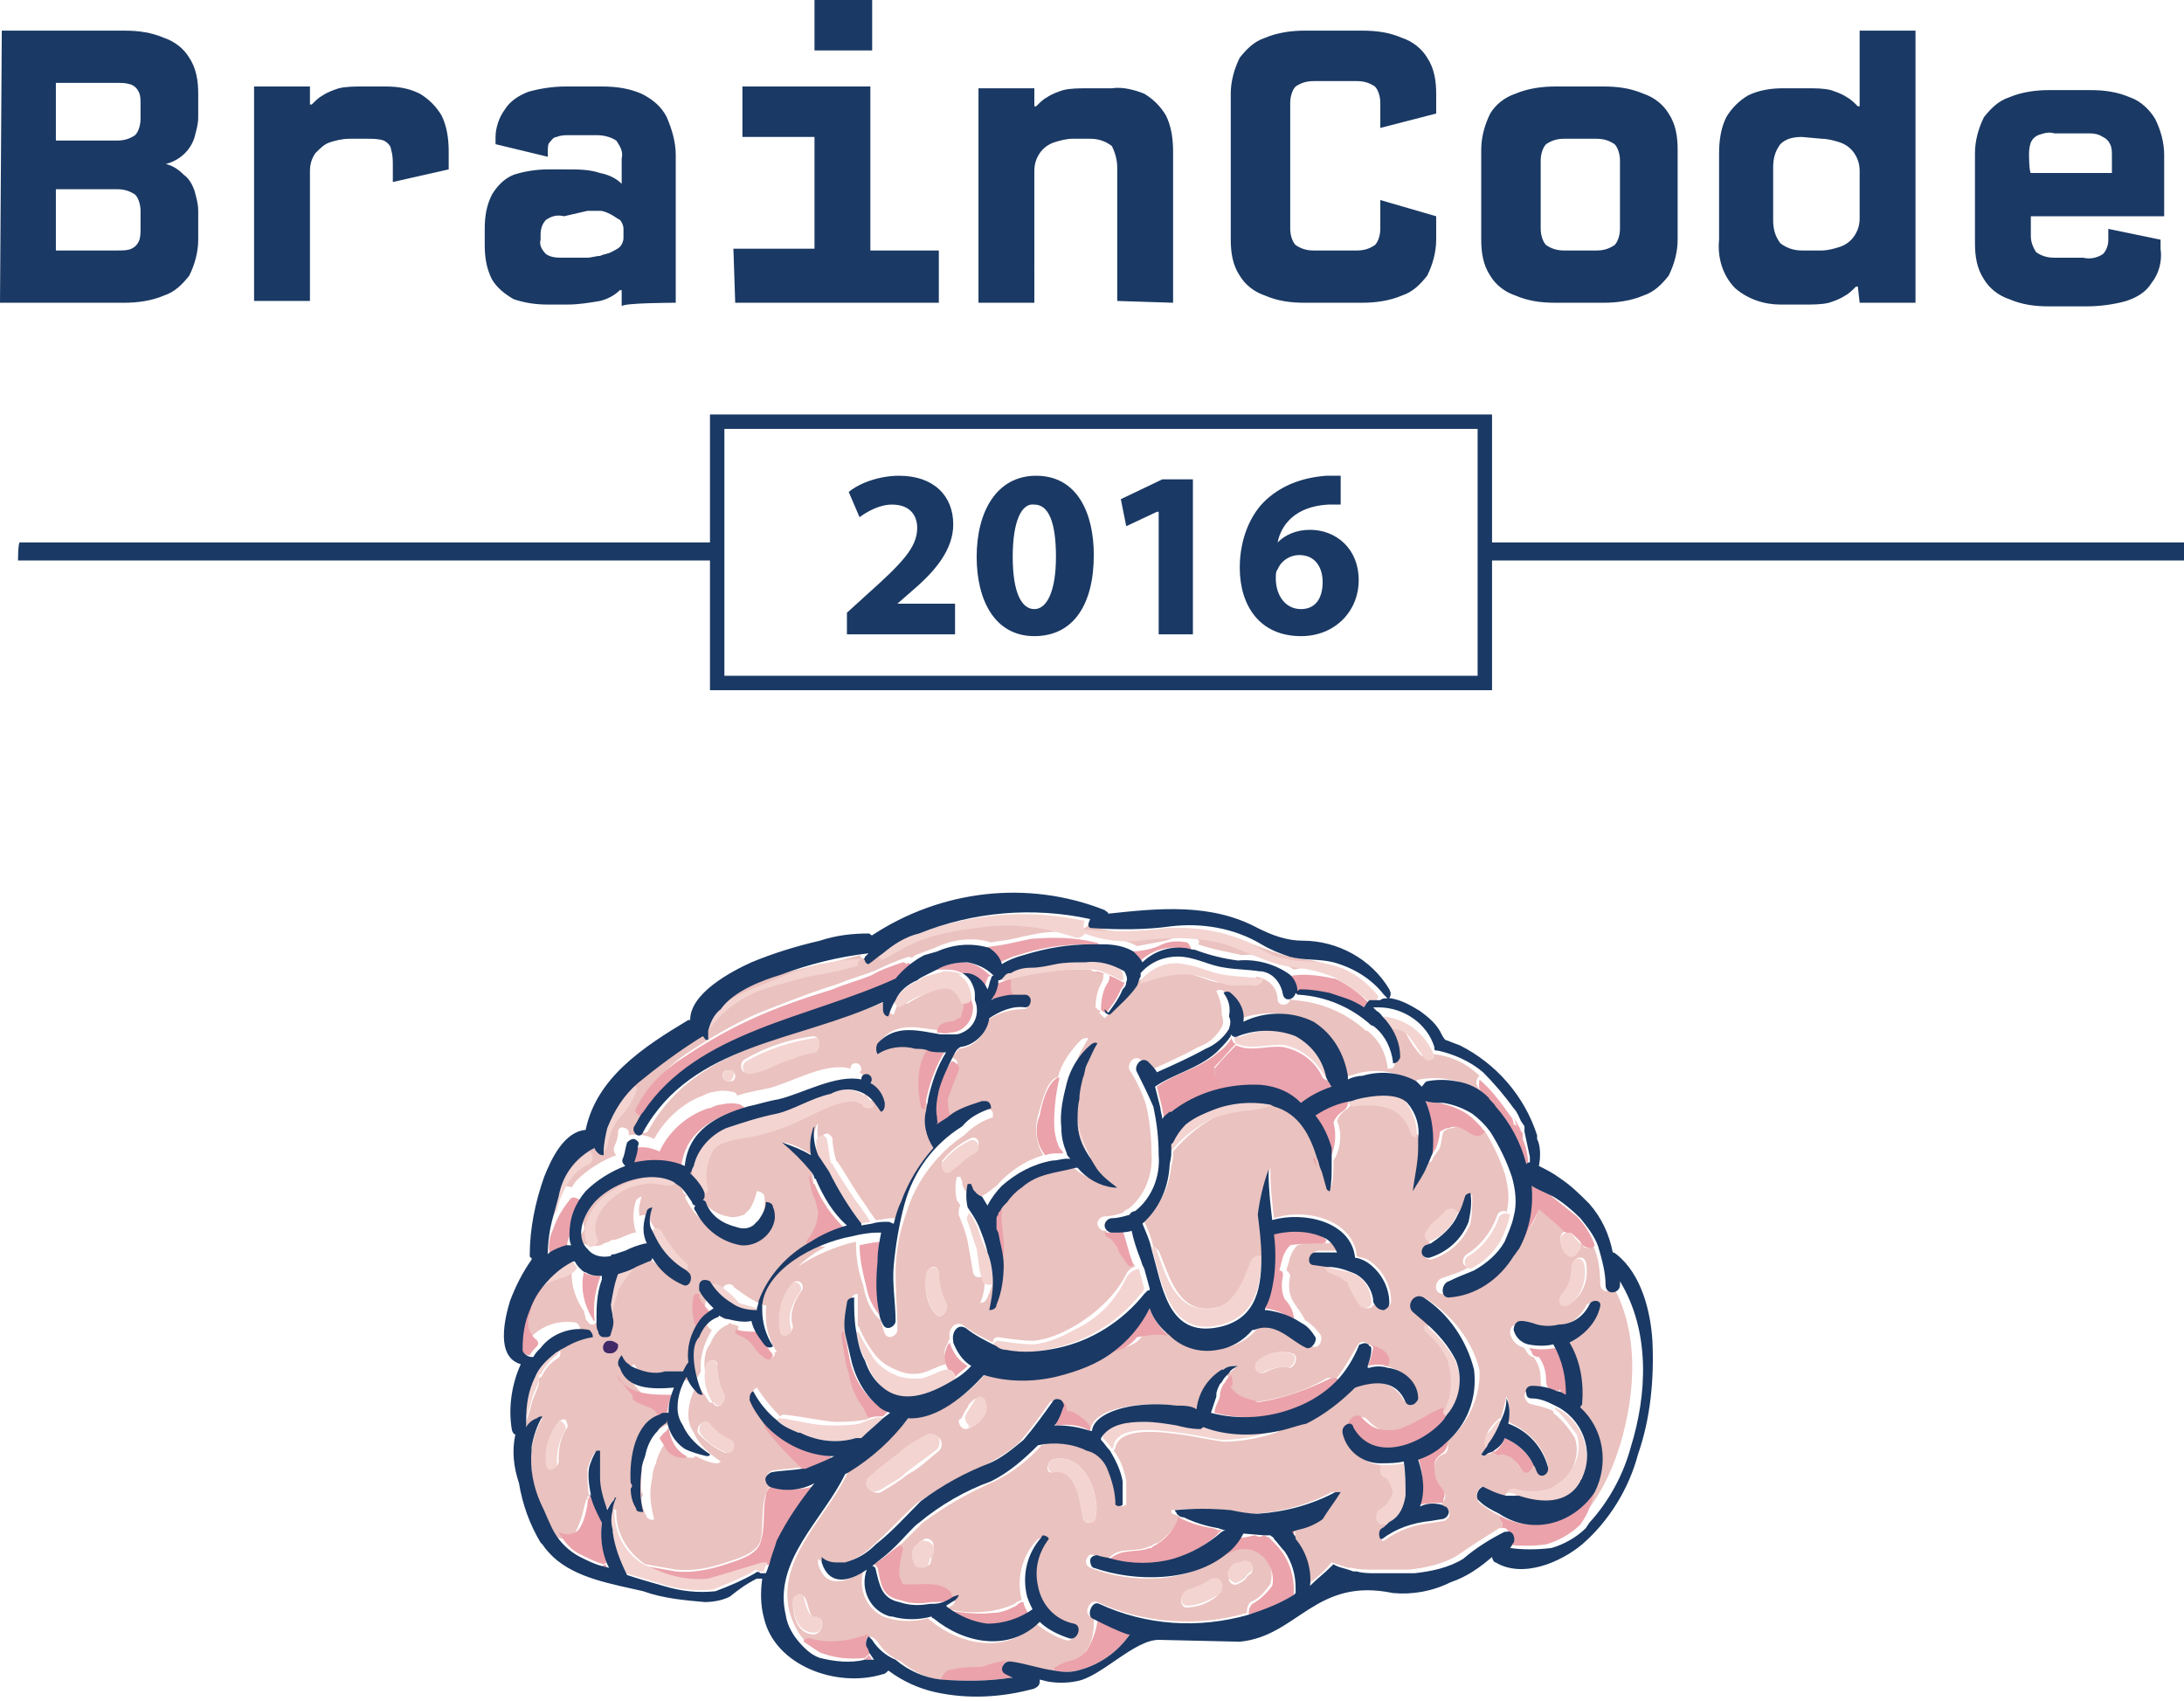 <?xml version="1.0" encoding="utf-8"?>
<svg version="1.1" id="Layer_1" xmlns="http://www.w3.org/2000/svg" xmlns:xlink="http://www.w3.org/1999/xlink" x="0px" y="0px"
	 viewBox="0 0 121.2 94.4" style="enable-background:new 0 0 121.2 94.4;" xml:space="preserve">
<style type="text/css">
	.st0{fill:#EAA4AF;}
	.st1{fill:#EAC2BF;}
	.st2{fill:#EBA2AA;}
	.st3{fill:#E77A87;}
	.st4{fill:#F3D4D1;}
	.st5{fill:#1A3964;}
	.st6{fill:#412867;}
	.st7{enable-background:new    ;}
</style>
<title>logoBC</title>
<path class="st0" d="M53.4,54c0.6,0,1.1,0.4,1.2,0.9c0.1-0.2,0.1-0.4,0.2-0.6c0-0.1,0.1-0.1,0.2-0.2h-0.1c-0.4-0.4-0.9-0.7-1.4-0.7
	c-0.6,0-1.2,0.2-1.7,0.4c-0.2,0.1-0.4,0.2-0.6,0.3c0.3-0.2,0.7-0.3,1.1-0.3C52.7,53.8,53,53.8,53.4,54z M73.4,59.8
	c-0.4-0.9-1.2-1.5-2.2-1.7c-0.9-0.1-1.8,0.3-2.6-0.1c-0.4,0.4-0.8,0.8-1.2,1.3v0.5c0.1,0,0.1,0.1,0.2,0.1c0.1,0.1,0.2,0.2,0.2,0.4
	l0.1,0.1l0.1,0.1c0.7-0.2,1.4-0.2,2.1-0.2c0.8,0.1,1.6,0.4,2.2,1c0.5-0.4,1.1-0.7,1.7-0.9c-0.1-0.1-0.1-0.1-0.1-0.2l-0.1-0.2
	C73.7,60,73.5,59.9,73.4,59.8C73.4,59.8,73.4,59.8,73.4,59.8z M47.9,92.1h0.5l-0.2-0.3C48.2,91.9,48.1,92,47.9,92.1z M47,68.2
	L47,68.2C46.9,68.2,46.9,68.2,47,68.2L47,68.2z M59,64c0-0.1-0.1-0.2-0.2-0.3c0,0.1,0,0.2-0.1,0.3L59,64L59,64z M65.1,61.6
	L65.1,61.6L65.1,61.6z M56.2,93.1L56.2,93.1l-0.2,0.1L56.2,93.1z M38.4,64.9c0,0.1-0.1,0.1-0.1,0.2l0.2,0.2c0-0.2,0-0.3,0-0.5
	L38.4,64.9z"/>
<path class="st1" d="M34.2,83.9c0,1.2,0.6,2.2,1.6,2.9c0.6,0.1,1.1,0.2,1.7,0.3c1,0.1,1.9-0.1,2.8-0.4c0.6-0.2,1.7-0.5,1.9-1.2
	c0.2-0.8,0-1.7,0.3-2.6c0-0.2,0.2-0.4,0.3-0.5c-0.2-0.1-0.3-0.4-0.2-0.6c0.1-0.1,0.2-0.2,0.3-0.2c0.6-0.1,1.2-0.1,1.7-0.2
	c-0.7-0.7-1.4-1.4-2-2.2c-0.1-0.1-0.1-0.2-0.1-0.3c0,0,0,0,0.1-0.1c-0.3-0.4-0.6-0.8-0.8-1.3c-0.1-0.2,0-0.4,0.2-0.5
	c0.4,0.6,0.8,1.1,1.3,1.6c0.1-0.1,0.1-0.1,0.2-0.1c1,0.1,1.8,0.3,2.8,0.4c0.5,0,1,0,1.6-0.1c0.2,0,0.3-0.1,0.5-0.2
	c-0.1,0-0.1-0.1-0.1-0.2l-0.2-0.4c-0.4-0.6-0.7-1.2-0.8-1.9c-0.2-0.7-0.3-1.4-0.3-2.1c0-0.1,0-0.1,0.1-0.2c-0.1-0.6-0.1-1.1,0.1-1.7
	c0.1-0.2,0.2-0.3,0.4-0.3c0,0.6,0,1.2,0,1.8c0.1,0,0.1,0.1,0.1,0.1c0.2,0.5,0.5,1,0.8,1.4c0.3,0.4,0.7,0.7,1.2,0.9
	c0.4,0.2,0.9,0.3,1.4,0.2c0.5-0.1,0.9-0.4,1.4-0.5h0.1c0-0.1-0.1-0.2-0.1-0.3c-0.1-0.2-0.1-0.5,0-0.7c0.1-0.1,0.1-0.3,0.2-0.4v-0.1
	c-0.1-0.3,0.2-0.9,0.7-0.7c0.5,0.4,1.1,0.7,1.7,1c0-0.2,0.1-0.3,0.3-0.3c0.7,0.1,1.3,0.2,2,0.2c0.8-0.1,1.5-0.4,2.2-0.8
	c1.2-0.7,2.3-1.7,2.9-2.9c0.1-0.2,0.3-0.4,0.5-0.4l-0.1-0.2c-0.1,0.1-0.2,0.1-0.3,0c-0.3-0.3-0.5-0.6-0.6-1
	c-0.1-0.2-0.2-0.3-0.3-0.4l-0.1-0.1c-0.1-0.1,0.1,0,0,0c-0.1,0-0.2-0.2-0.2-0.3h-0.1c-0.2,0-0.4-0.2-0.4-0.4c0-0.2,0.2-0.4,0.4-0.4
	c0.3,0,0.7-0.1,1-0.2c0.1-0.1,0.2-0.2,0.3-0.2c0.9-0.7,1.4-1.9,1.3-3.1c0-0.9-0.1-1.8-0.3-2.7c-0.2-0.6-0.5-1.3-0.9-1.9
	c-0.2-0.3,0.2-0.9,0.6-0.6c0.2,0.2,0.4,0.4,0.5,0.6c0.9-0.4,1.8-0.8,2.7-1.3c0.6-0.2,1-0.6,1.3-1.1c0.1-0.2,0.1-0.4,0-0.7
	c0-0.5-0.1-0.9-0.3-1.3c0.1-0.1,0.3-0.1,0.4,0c0,0,0,0,0,0c0.5,0.4,0.8,1,0.7,1.6c1.3-0.5,2.7-0.5,3.9,0c1,0.7,1.7,1.8,1.9,3
	c0,0.1,0,0.2,0,0.2c0.3-0.1,0.6-0.1,0.8-0.2c1-0.3,2.1-0.2,3,0.3c0.1,0.1,0.2,0.2,0.3,0.3c0-0.2,0.1-0.3,0.3-0.3
	c0.5-0.1,1.1-0.1,1.6,0c0.7,0.1,1.3,0.4,1.8,0.9c0.1,0.1,0.3,0.3,0.4,0.5c-0.1-0.4-0.4-0.7-0.6-1c-0.1-0.2-0.1-0.4,0.1-0.6
	c0,0,0,0,0,0c-0.7-0.7-1.6-1.1-2.5-1.2c-0.1,0-0.1-0.1-0.2-0.1c-0.1,0.2-0.3,0.2-0.5,0.2c0,0,0,0,0,0c-0.4-0.4-0.7-0.9-0.9-1.3
	l-0.1-0.1c-0.3-0.2-0.6-0.3-0.9-0.3c-0.1,0.1-0.2,0.1-0.4,0.1c0.5,0.6,0.8,1.3,0.8,2c0,0.2-0.1,0.3-0.3,0.3c0,0-0.1,0-0.1,0
	c0,0,0-0.1,0-0.1c-0.1-0.7-0.4-1.4-1-1.9c-0.1-0.1-0.1-0.1-0.2-0.1c-1.1-1-2.5-1.6-4-1.7c-0.1,0-0.1,0-0.2-0.1
	c0,0.4-0.6,0.5-0.7,0.1c0-0.7-0.5-1.2-1.2-1.3c0,0.3-0.2,0.4-0.5,0.4c0,0,0,0,0,0c-0.6-0.1-1.2,0-1.7-0.1s-1.1-0.4-1.7-0.5
	c-0.9-0.1-1.8,0-2.6,0.4c-0.1,0-0.2,0-0.2,0c0,0.2-0.1,0.4-0.2,0.5c-0.5,0.6-1,1.1-1.5,1.6c-0.1-0.1-0.2-0.2-0.3-0.3l0.1-0.1
	c-0.1,0-0.2-0.1-0.3-0.2c0-0.5,0.1-1,0.4-1.5c0.1-0.5,0-0.4-0.5-0.5c-0.1,0-0.2-0.1-0.2-0.1c-0.2,0-0.3,0-0.5,0
	c-0.6,0-1.1,0-1.7,0.1c-0.8,0.1-1.5,0.2-2.3,0.4v0.4c0,0,0,0,0,0.1c0.1,0.1,0.1,0.2,0.1,0.3c0,0.1,0,0.1,0,0.2c0.2,0,0.4,0,0.7,0
	c0.2,0,0.3,0.2,0.3,0.4c0,0.1-0.1,0.3-0.3,0.3c-0.7,0-1.4,0.2-2,0.6c-0.1,0.8-0.7,1.5-1.6,1.6c-0.1,0.2-0.3,0.3-0.4,0.5
	c0.2,0,0.4,0.2,0.3,0.4c0,0,0,0,0,0.1c-0.2,0.5-0.4,1.1-0.6,1.6c-0.1,0.3,0,0.6,0.1,0.9c0.1,0.2,0.2,0.4,0.3,0.7
	c0.6-0.4,1.2-0.6,1.8-0.8c0.2-0.1,0.4,0,0.4,0.2c0,0.1,0,0.1,0,0.2c-0.6,0.2-1.1,0.5-1.6,1c-1.5,1-2.7,2.6-3.2,4.3
	c-0.4,1.1-0.6,2.2-0.6,3.4c0,1,0.1,2.1,0.1,3.1c0,0.3-0.5,0.6-0.7,0.2c-0.1-0.2-0.1-0.4-0.2-0.6v-0.1l-0.2-0.2l-0.1-0.1
	c-0.4-0.5-0.6-1.1-0.7-1.7c-0.3-0.8-0.4-1.6-0.4-2.4c-2.2,0.5-4.8,2-5,3.8c0,0.1,0,0.2,0,0.3c0,0.7,0.2,1.4,0.6,2
	c-0.1,0.1-0.3,0.1-0.4,0c0,0,0,0,0,0L43,75.1c0,0.2-0.2,0.3-0.4,0.2c0,0,0,0,0,0c-0.3-0.2-0.5-0.4-0.7-0.7c-0.2-0.2-0.5-0.4-0.8-0.6
	C41,74,40.9,73.8,41,73.6c-0.2-0.1-0.4-0.1-0.5-0.2c0,0-0.1,0.1-0.1,0.1c-0.5,0.2-0.8,0.6-1,1.1c-0.6,0.7-0.2,2.3,0.2,3.2
	c-0.1,0.1-0.3,0-0.3-0.1c-0.2-0.3-0.4-0.6-0.6-0.9c-0.3,0.5-0.5,1.1-0.5,1.7c0,0.4,0.1,0.7,0.3,1c0.3,0.7,0.9,1.2,1.5,1.6
	c-0.1,0.1-0.2,0.1-0.2,0.1c-0.4,0-0.8-0.2-1.2-0.4c-0.1,0.1-0.2,0.1-0.2,0.1c-0.4,0-0.8-0.3-1-0.6c-0.1-0.1-0.2-0.3-0.3-0.5
	c-0.3,0.4-0.6,0.9-0.7,1.4c-0.1,0.2-0.2,0.5-0.2,0.8c-0.2,0.8-0.1,1.5,0.1,2.3c-0.1,0.1-0.3,0-0.4-0.1c0,0,0,0,0,0
	c-0.2-0.4-0.3-0.7-0.3-1.1c0.1-0.1,0.1-0.2,0-0.3c-0.1-1.5,0.2-3.4,1.6-3.8c0,0,0-0.1,0-0.1c0-0.8-1-0.7-1.3-1.1
	c-0.1-0.1-0.1-0.2-0.1-0.3l-0.1-0.1c-0.2-0.2-0.4-0.4-0.6-0.7c-0.1-0.1-0.1-0.2,0-0.3c0-0.1-0.1-0.2-0.1-0.3c0-0.2,0-0.3,0.2-0.4
	c0.1,0.2,0.2,0.3,0.4,0.5h0l0.1,0.1c0.5,0.4,1.2,0.5,1.9,0.3h1c0.1-0.2,0.2-0.3,0.3-0.5c-0.1-0.8,0.2-1.6,0.6-2.3
	c-0.2-0.1-0.3-0.3-0.3-0.5c-0.1-0.4-0.1-0.9,0-1.3c0-0.1,0.1-0.1,0.2-0.2c0-0.2,0.2-0.4,0.4-0.4c0.1,0,0.2,0,0.3,0.1
	c0.1-0.2,0.3-0.3,0.5-0.2c0,0,0.1,0,0.1,0.1c0.4,0.3,0.8,0.6,1.2,0.8c0.3,0.2,0.7,0.3,1,0.3c0.5-1.4,1.5-2.6,2.9-3.3
	C45,69.1,45,68.9,45,68.7c0,0,0,0,0,0c0.3-0.4,0.5-1,0.6-1.6c0-0.2-0.1-0.4-0.2-0.7c-0.2-0.4-0.3-0.8-0.3-1.2c0-0.1,0-0.1,0-0.2
	c-0.4-0.6-1-1.2-1.6-1.6c0.6,0.1,1.1,0.4,1.6,0.7c-0.1-0.5,0-1.1,0.2-1.6c0-0.1,0.1-0.1,0.1-0.2c-0.1,0.6,0,1.1,0.2,1.6
	c0-0.2,0-0.5,0-0.7c0-0.2,0.2-0.3,0.3-0.3s0.3,0.2,0.3,0.3c0,0.4,0.1,0.8,0.2,1.2c0,0,0.1,0.1,0.1,0.1c0.4,0.6,0.8,1.3,1.2,1.9
	c0.3,0.4,0.6,0.9,0.9,1.3c0.3,0,0.6-0.1,0.9-0.1c0.1,0,0.2,0,0.3,0.1c0.1-0.4,0.2-0.8,0.4-1.2c0.4-1.1,1-2.1,1.8-3
	c-0.4-0.6-0.6-1.4-0.4-2.1c-0.1,0-0.1-0.1-0.2-0.2c-0.2-0.6-0.2-1.2-0.1-1.8c0-0.5,0.1-0.9,0.4-1.3c-0.2,0-0.5-0.1-0.7-0.1
	c-0.7-0.2-1.4-0.1-2.1,0.3c-0.1-0.2-0.1-0.4,0-0.6c1-1.1,2.2-0.6,3.5-0.5c0-0.2,0.1-0.4,0.3-0.5c0.2-0.1,0.5-0.1,0.7-0.2
	c0.1,0,0.1-0.1,0.2-0.1h0.1c0.1-0.3,0.1-0.6,0.2-0.9c-0.1,0-0.2,0-0.2-0.1c-0.1-0.3-0.3-0.5-0.6-0.7c-0.3,0-0.6,0-0.9,0.1
	c-0.6,0.2-1.2,0.5-1.7,0.8c-0.2,0.2-0.4,0-0.5-0.2c-0.2,0.3-0.3,0.6-0.4,0.9c-0.2,0-0.3-0.2-0.3-0.4c0-0.1,0-0.2,0-0.4
	c-4.7,2.1-10.6,2.3-13.3,7.2c-0.2,0.4-0.7,0-0.5-0.3s0.3-0.5,0.5-0.8c-0.2,0-0.3-0.1-0.4-0.2c0-0.1,0-0.1,0-0.2
	c0.6-1.1,1.5-2.1,2.6-2.8c1.2-0.8,2.4-1.5,3.7-2.1c1.5-0.6,3-1.2,4.6-1.7c0.7-0.3,1.5-0.5,2.2-0.8c0.6-0.3,1.1-0.5,1.7-0.7
	c0.1,0,0.2,0,0.2,0.1c0-0.1,0.1-0.1,0.2-0.2c0.3-0.1,0.5-0.2,0.8-0.3l0.5-0.2c0.9-0.4,2-0.5,2.9-0.2c0.4-0.1,0.8-0.1,1.2-0.2
	s0.9-0.2,1.4-0.3c1.2-0.2,2.4-0.1,3.6,0.2c0.1,0,0.1,0.1,0.2,0.1c0.6,0,1.2,0.1,1.7,0.4c0.5-0.1,1.1-0.2,1.6-0.3
	c0.5-0.2,1.1-0.3,1.6-0.2c0.2,0.1,0.3,0.2,0.2,0.4c0.8,0.3,1.6,0.4,2.4,0.6c1-0.1,2,0.2,2.9,0.8c0.9-0.2,1.8-0.1,2.6,0.1h0.1
	l-0.1-0.1c-0.7-0.3-1.4-0.5-2.2-0.6c-1.5-0.2-2.9-1-4.4-1.4c-1.4-0.2-2.9-0.2-4.3-0.1c-1.1,0.1-2.1,0-3.1-0.4
	c-0.1,0.2-0.4,0.3-0.6,0.2c-1.7-0.6-3.6-0.7-5.4-0.5c-1,0.1-1.9,0.3-2.9,0.6c-0.8,0.3-1.6,0.8-2.4,1.2c-0.1,0.1-0.3,0-0.4-0.1
	c0,0,0-0.1,0-0.1c-0.2,0.2-0.5,0.4-0.8,0.6c-0.1,0-0.1-0.1-0.2-0.2c-0.7,0.2-1.4,0.4-2.2,0.5c-0.8,0.2-1.6,0.4-2.4,0.6
	c-1.5,0.4-2.8,1.3-3.7,2.5c-0.1,0.1-0.2,0.2-0.4,0.1c0,0.2,0,0.3,0,0.5c-0.1,0-0.1-0.1-0.2-0.1l-0.1-0.1c-1.3,0.8-2.5,1.6-3.6,2.6
	c0.1,0.1,0.2,0.3,0.1,0.4c-0.2,0.5-0.5,1-0.9,1.4c-0.4,0.5-0.6,1-0.7,1.6c0,0.2-0.2,0.4-0.4,0.3c0,0-0.1,0-0.1,0v0.2
	c-0.1,0-0.2,0-0.3-0.1c-0.1-0.1-0.1-0.2-0.2-0.3l-0.2,0.1c0.3,0.1,0.3,0.6,0,0.7c-0.5,0.2-0.9,0.6-1.2,1.1c-0.3,0.5-0.5,1-0.6,1.5
	c0,0.2-0.2,0.3-0.3,0.4c-0.2,0.7-0.2,1.4-0.3,2.1l0.1-0.1c-0.1-0.5,0-1,0.2-1.4c0.2-0.6,0.5-1.2,0.9-1.6c0.1-0.1,0.4-0.1,0.5,0
	c0.1-0.1,0.2-0.3,0.3-0.4c0.6-0.6,1.4-1.1,2.2-1.4c-0.1-0.1-0.2-0.3-0.1-0.5c0.1-0.2,0.2-0.5,0.2-0.8c0-0.2,0.2-0.3,0.4-0.2
	c0.2,0.1,0.2,0.2,0.2,0.4c0,0,0,0,0,0c0.5-0.1,1,0,1.4,0.2c0.6-1.1,1.6-2,2.7-2.4h0c0.2-0.1,0.4-0.2,0.6-0.2c0.3-0.1,0.7-0.1,1.1,0
	c0.1,0,0.2,0.1,0.2,0.2c0.6-0.2,1.2-0.3,1.7-0.4c1.3-0.3,3.2-1.5,4.6-1.1c0-0.2,0.1-0.3,0.3-0.3c0.2,0,0.3,0.2,0.3,0.3
	c0,0.1,0,0.1-0.1,0.2c0.4,0.3,0.7,0.7,0.8,1.1c0.1,0.2,0,0.4-0.2,0.5c-0.1-0.1-0.2-0.3-0.3-0.4c0,0.1-0.1,0.2-0.2,0.2
	c-0.1,0-0.3,0-0.4-0.1c-0.3-0.5-1.4-0.2-1.8,0s-0.8,0.4-1.3,0.6c-0.9,0.4-1.8,0.8-2.7,1c-0.7,0.2-2,0.2-2.5,0.8
	c-0.4,0.7-0.5,1.4-0.3,2.2c0,0.1,0,0.3-0.2,0.4c0,0.1,0,0.1-0.1,0.2c0.1,0,0.2,0.1,0.2,0.2c0.4,0.7,1,1.2,1.7,1.3
	c0.3,0.1,0.6,0,0.9-0.1c0.1-0.1,0.2-0.2,0.3-0.3c0.2-0.3,0.3-0.6,0.4-1c0.2,0,0.3,0.1,0.4,0.2c0,0,0,0,0,0c0.2,0.9-0.3,1.9-1.2,2.1
	c-0.2,0.1-0.4,0.1-0.6,0.1c-1.1-0.2-2-0.9-2.5-1.9c-0.1-0.1-0.1-0.2,0-0.3c-0.1,0-0.2-0.1-0.2-0.2c-0.1-0.3-0.3-0.5-0.6-0.8
	c-0.2,0-0.3-0.1-0.5-0.2c-0.1,0.1-0.2,0.1-0.3,0.1c-0.5,0-0.9-0.1-1.4-0.1c-0.5,0.1-1,0.2-1.4,0.5c-0.8,0.5-1.6,1.4-1.3,2.4
	c0.1,0.2-0.1,0.5-0.3,0.6c-0.1,0-0.1,0-0.2,0l0.1,0.1c0.3,0.4,0.9,0.5,1.3,0.4c0.1,0,0.2-0.1,0.2-0.1l0.3-0.1
	c0.1-0.1,0.2-0.1,0.3-0.1c0.4-0.1,0.7-0.3,1.1-0.4h0.1c-0.2-0.6-0.2-1.2,0-1.8c0.1-0.1,0.2-0.2,0.3-0.2c-0.1,0.4-0.2,0.7-0.1,1.1
	c0.1-0.1,0.3-0.1,0.4,0c0,0,0,0.1,0.1,0.1c0.4,0.7,0.8,1.3,1.4,1.8c0.1,0.1,0.1,0.3,0,0.4l0.1,0.1c0.3,0.2,0.1,0.8-0.3,0.7
	c-0.7-0.3-1.3-0.8-1.7-1.5c-0.1,0.1-0.1,0.2-0.2,0.2l-0.7,0.3c0,0.1,0,0.1-0.1,0.2c-0.3,0.4-0.7,0.8-0.9,1.2
	c-0.1,0.4-0.3,0.8-0.3,1.3c0,0,0,0.1,0,0.1c0.1,0.3,0,0.6-0.1,0.9c-0.1,0.1-0.2,0.2-0.3,0.2h-0.1c-0.1,0-0.2-0.2-0.3-0.3
	c0-0.2-0.1-0.3-0.1-0.5c-0.1,0-0.1-0.1-0.1-0.1c-0.5-0.8-0.7-1.7-0.5-2.6c-0.1-0.1-0.2-0.1-0.3-0.2v0.1c-0.4,0.7-1.4,0.6-2,1.1
	c0,0.1,0,0.1-0.1,0.2c-0.3,0.4-0.6,0.8-0.6,1.3c-0.2,0.5-0.1,1.1,0.3,1.4c0.2,0.1,0.2,0.3,0.2,0.5c0.6-0.8,1.7-1.2,2.7-1
	c0.1,0.1,0.2,0.2,0.2,0.4c-0.6,0.1-1.1,0.3-1.6,0.6L31.1,75c0,0.2,0,0.3-0.2,0.4c-0.3,0.2-0.6,0.5-0.8,0.9c0,0.1-0.1,0.1-0.2,0.2
	c0,0.1,0,0.2,0,0.3c-0.1,0.4-0.3,0.7-0.4,1.1s-0.2,0.7-0.3,1v0.4c0.2-0.2,0.4-0.4,0.6-0.5c0.1-0.1,0.2-0.1,0.3-0.1
	c-0.3,0.5-0.5,1.1-0.6,1.7c0,0.1,0,0.1,0,0.2c-0.1,1,0.1,2,0.5,2.9c0.3,0.6,0.5,1.2,0.8,1.7c0.3,0.3,0.8,0.2,1.1-0.1
	c0.2-0.4,0.4-0.9,0.5-1.4c0-0.1,0.1-0.3,0.1-0.4c0,0,0-0.1,0.1-0.1L32.6,83l0.1,0.1c-0.1-0.5-0.1-1.1-0.1-1.6
	c0.1-0.3,0.2-0.6,0.4-0.9c0.1,0,0.1,0,0.2,0v1.3c0,0.1,0,0.1,0,0.2c0,0.6,0.1,1.2,0.4,1.8c0.1-0.2,0.2-0.4,0.4-0.6
	c0,0,0.1-0.1,0.1-0.1c-0.1,0.2-0.1,0.5-0.2,0.7c0-0.1,0.2-0.2,0.3-0.1C34.2,83.8,34.2,83.9,34.2,83.9L34.2,83.9z M55.3,65.8
	c0.7-0.8,1.6-1.4,2.6-1.7c-0.4-0.6-0.5-1.5-0.3-2.2c0.2-0.6,0.4-1.8,1-2.1h0.1c0.2-0.8,0.7-1.5,1.3-2.1c0.1-0.1,0.3-0.1,0.4-0.1
	c-0.2,0.4-0.5,0.8-0.6,1.2c-0.1,0.2-0.2,0.5-0.2,0.7c0.1,0.1,0.2,0.3,0.2,0.4c-0.3,1.5,0,3,0.7,4.3c0,0.1,0,0.3-0.1,0.4
	c0.3,0.4,0.7,0.7,1.1,1c-0.1,0-0.1,0-0.2,0c-0.8-0.1-1.5-0.5-2-1.1h-0.1c-1.1,0.3-2.1,0.3-3,1.1c-0.3,0.2-0.5,0.5-0.8,0.8l-0.1,0.1
	c0.1,0.1,0.1,0.2,0.1,0.3c-0.1,0.9,0.3,1.9,0,2.8c0,0.1-0.1,0.2-0.2,0.2c0.1,0.8-0.1,1.5-0.4,2.2c-0.1,0.2-0.2,0.3-0.4,0.3
	c0.2-0.5,0.3-1,0.2-1.5c-0.1,0.1-0.4,0.1-0.5,0c0,0-0.1-0.1-0.1-0.2c-0.1-0.6-0.2-1.1-0.3-1.7c-0.1-0.5-0.3-1-0.5-1.5
	c0-0.2,0-0.4,0.1-0.5l-0.2-0.3c-0.1-0.4-0.1-0.9,0-1.3c0.1,0,0.2,0,0.2,0c0,0.1,0.1,0.2,0.1,0.3v0.1c0,0.1,0.1,0.3,0.2,0.4l0.3,0.5
	C54.6,66.4,54.9,66.1,55.3,65.8z M52.3,64.4c0.4-0.5,0.9-0.9,1.5-1.2c0.5-0.3,0.7,0.4,0.3,0.7c-0.3,0.2-0.5,0.3-0.7,0.5
	c-0.2,0.2-0.4,0.4-0.6,0.5C52.4,65.3,52.2,64.8,52.3,64.4L52.3,64.4z M51.4,70.7c0.1-0.4,0.6-0.6,0.7-0.1c0,0.6,0.1,1.2,0.4,1.7
	c0.2,0.4-0.3,1-0.6,0.6C51.4,72.3,51.3,71.5,51.4,70.7L51.4,70.7z M44,71.2c0.3-0.3,0.7,0.1,0.5,0.4c-0.2,0.3-0.4,0.6-0.5,1
	c-0.1,0.3-0.1,0.7,0,1c0,0.3-0.4,0.7-0.6,0.3C43.1,72.9,43.4,71.9,44,71.2L44,71.2z M39.2,75.7c0.1-0.3,0.7-0.3,0.6,0.1
	c0,0.5,0.1,1.1,0.4,1.6c0.1,0.3-0.3,0.9-0.6,0.5C39.2,77.3,39,76.5,39.2,75.7L39.2,75.7z M38.8,79.6c-0.3-0.3,0.2-0.9,0.5-0.6
	c0.3,0.4,0.7,0.7,1.2,0.9c0.3,0.2,0,0.8-0.3,0.7C39.7,80.4,39.2,80,38.8,79.6L38.8,79.6z M40.5,60C40.6,60,40.5,60,40.5,60h-0.1
	c-0.1,0-0.3-0.1-0.3-0.3c0,0,0,0,0,0c0-0.2,0.1-0.3,0.3-0.3c-0.1,0,0,0,0,0h0.1c0.1,0,0.3,0.1,0.3,0.3c0,0,0,0,0,0
	C40.8,59.9,40.7,60,40.5,60z M45.2,58.3c-0.7,0.2-1.3,0.4-2,0.6c-0.5,0.2-1.1,0.4-1.7,0.6c-0.4,0.1-0.5-0.5-0.2-0.7
	c1.2-0.7,2.4-1.1,3.8-1.3C45.6,57.5,45.5,58.2,45.2,58.3L45.2,58.3z M31.5,79.2c-0.4,0.5-0.5,1.2-0.5,1.8c0.1,0.4-0.6,0.7-0.6,0.2
	c-0.1-0.8,0.1-1.6,0.6-2.3c0.1-0.1,0.3-0.2,0.4-0.1C31.5,79,31.5,79.1,31.5,79.2z M33.9,75.1h-0.1c-0.5,0-0.4-0.7,0-0.7h0.1
	c0.1,0,0.3,0.1,0.3,0.2c0,0,0,0.1,0,0.1C34.2,74.9,34,75.1,33.9,75.1L33.9,75.1z"/>
<path class="st0" d="M76,55.6c0.1,0,0.3-0.1,0.4-0.1l-0.2-0.2C76.3,55.4,76.2,55.5,76,55.6z M29.2,75.2c-0.1-0.1-0.2-0.2-0.3-0.3
	c0,0.2,0.2,0.4,0.5,0.4h0.1C29.3,75.3,29.2,75.3,29.2,75.2z M57.8,93.7h0.4H57.8L57.8,93.7z M77.3,55.6L77.3,55.6L77.3,55.6
	L77.3,55.6L77.3,55.6z M84.7,65.6L84.7,65.6L84.7,65.6z M29.7,70.1v0.2V70.1C29.7,70.2,29.7,70.1,29.7,70.1z M58.5,79L58.5,79
	l0.1,0.1C58.6,79.1,58.5,79.1,58.5,79z M55.2,55.4c0,0.1-0.1,0.2-0.2,0.3l0.3-0.1C55.2,55.5,55.2,55.5,55.2,55.4L55.2,55.4z
	 M78.7,80.9L78.7,80.9L78.7,80.9z M63.4,71.7v-0.1l-0.1,0.2C63.3,71.8,63.3,71.7,63.4,71.7z M33.4,70.8v0.1V70.8z M33.7,87l-0.1-0.2
	l-0.2,0.1L33.7,87z M61.2,79.8L61.2,79.8L61.2,79.8z M74.6,55.5c-0.3-0.2-0.6-0.3-0.9-0.3C74,55.3,74.3,55.4,74.6,55.5z M75.9,75.8
	L75.9,75.8l0.1,0.1L75.9,75.8L75.9,75.8z M84.9,64.8L84.9,64.8L84.9,64.8z M31.5,69.2c0-0.2-0.1-0.4-0.1-0.6
	c-0.1,0.2-0.2,0.4-0.2,0.6C31.3,69.2,31.4,69.2,31.5,69.2z M84.4,62.7c-0.1-0.2-0.3-0.5-0.4-0.7c0.1,0.2,0.1,0.4,0.2,0.5
	C84.2,62.6,84.3,62.6,84.4,62.7z"/>
<path class="st1" d="M89.6,71.2c-0.1,0.6-0.8,0.6-0.8,0c0-0.7-0.1-1.5-0.4-2.1c-0.1,0.2-0.3,0.2-0.5,0.1c0,0,0,0,0,0L87.7,69
	c0,0.2,0,0.4-0.2,0.5c-0.2,0.2-0.4,0.2-0.6,0c0,0,0,0,0,0c-0.2-0.2-0.3-0.5-0.3-0.8c0-0.2,0.1-0.3,0.3-0.4c-0.3-0.2-0.5-0.5-0.8-0.7
	l-0.7-0.6c-0.2,0.8-0.6,1.4-1.2,2c0,0-0.1,0.1-0.2,0.1c-0.1,0.2-0.2,0.3-0.3,0.4c-0.8,1.3-2.1,2.1-3.6,2.3c-0.6,0-0.5-0.8,0-0.9
	c0.5-0.2,1-0.3,1.4-0.6c-0.4,0-0.4-0.5-0.1-0.7c0.8-0.5,1.4-1.3,1.7-2.2c0.1-0.2,0.3-0.2,0.4-0.2c0,0,0.1,0,0.1,0.1
	c0.2-0.7,0.1-1.5-0.1-2.2c-0.3-0.9-0.7-1.7-1.2-2.5C82.5,62.9,82.2,63,82,63c0,0,0,0,0,0c-0.2-0.2-0.4-0.3-0.7-0.4
	c-0.2-0.1-0.5-0.1-0.7,0c-0.2,0-0.4,0.1-0.5,0.2c-0.1,0.3-0.1,0.6-0.2,0.9c-0.1,0.2-0.3,0.4-0.4,0.6c0,0.1-0.1,0.2-0.2,0.2
	c-0.2,0.5-0.5,0.9-0.8,1.4c0.2-0.8,0.3-1.6,0.3-2.4v-0.5c-0.1,0-0.2-0.1-0.3-0.2c-0.1-0.7-0.6-1.2-1.3-1.4c-0.6-0.1-1.3-0.2-1.9-0.1
	c-0.1,0-0.3-0.1-0.3-0.2c0,0.2-0.1,0.3-0.2,0.4c-0.3,0.2-0.5,0.4-0.6,0.7c0.3,0.7,0.2,1.6-0.2,2.2c0,0.5,0,0.9-0.1,1.4
	c-0.1,0-0.2-0.1-0.2-0.2c-0.1-0.3-0.2-0.7-0.3-1c-0.2-0.1-0.2-0.3-0.2-0.6c-0.4-1.3-0.9-2.5-2.4-2.9c0,0.1-0.1,0.2-0.2,0.2
	c-0.6,0.1-1.1,0.2-1.7,0.3c-0.5,0.1-1,0.2-1.5,0.4c-0.9,0.5-1.6,1.1-2.3,1.9c0,0.3,0,0.5-0.1,0.8c-0.1,1.2-0.7,2.3-1.5,3.1
	c0.2,0.4,0.4,0.9,0.5,1.4c0.1,0,0.2,0.1,0.3,0.2c0.5,1.1,0.9,3,2.4,3.2c1.8,0.2,2.3-1.4,2.8-2.6c0.1-0.2,0.3-0.3,0.6-0.3
	c0-0.8-0.1-1.7-0.2-2.4c0.1-0.9,0.3-1.7,0.6-2.5c0,0.1,0,0.1,0,0.2c0,0.9,0.1,1.8,0.2,2.6c1.8-0.6,4.4,0.1,4.6,2.1
	c0.2,0.1,0.4,0.1,0.6,0.2c0.8,0.5,1.3,1.4,1.3,2.3c0,0.2-0.2,0.4-0.4,0.4c-0.2,0-0.3-0.1-0.4-0.3c0-0.1,0-0.2-0.1-0.3
	c0,0.1,0,0.1,0,0.2c0,0.2-0.2,0.4-0.4,0.4c-0.1,0-0.2,0-0.2-0.1c-0.3-0.4-0.5-0.8-0.7-1.2c0-0.1-0.1-0.1-0.1-0.2
	c-0.1-0.1-0.2-0.1-0.3-0.2c-0.2-0.1-0.5-0.2-0.7-0.3c-0.1-0.1-0.2-0.2-0.1-0.4l-0.7-0.1c-0.4,0-0.4-0.7,0.1-0.7c0.4,0,0.8,0,1.2,0
	c-0.1-0.2-0.3-0.5-0.4-0.6c-0.1,0.1-0.2,0.2-0.3,0.2c-0.6-0.1-1.1-0.1-1.7,0.1c-0.3,0.3-0.4,0.6-0.5,1c0,0.1-0.1,0.2-0.1,0.4
	c0.1,0.1,0.2,0.2,0.2,0.3c-0.1,0.4-0.1,0.9,0.1,1.3c0.2,0.4,0.5,0.7,0.7,1.1c0,0,0,0.1,0.1,0.1c0.3,0.2,0.6,0.5,0.8,0.8
	c0.1,0.3-0.1,0.8-0.5,0.6c-0.9-0.4-1.8-1.5-2.9-1h-0.1c-0.5,0.6-1.2,1-1.9,1.1c-1,0.2-2-0.1-2.8-0.8h-0.1c-0.5-0.1-1,0-1.5,0.1h-0.1
	c-0.3,0.5-0.9,0.7-1.4,0.7c-1,0.7-2.1,1.2-3.2,1.4c-1.3,0.3-2.7,0.3-4-0.1c-1,1.2-2.6,2.5-4.2,2.4c-1,1.2-2.1,2.2-3.3,3l-0.2,0.1
	c-1.1,2.5-4,4.8-3.3,7.8c0.2,0.7,0.5,1.3,1,1.8c0-0.1,0.2-0.2,0.3-0.2c1,0.2,2,0.2,2.9-0.1c0.1-0.1,0.3-0.1,0.5,0l0.2,0.2
	c0.3,0.5,0.8,0.9,1.3,1.1c0.7,0.6,1.6,1,2.5,1.1c0-0.2,0.2-0.4,0.4-0.5c0.6-0.1,1.2-0.2,1.9-0.2c0.5-0.2,1-0.3,1.6-0.3H56
	c0.8,0.1,1.6,0.4,2.4,0.5c0-0.1,0.1-0.1,0.1-0.2c0.3-0.2,0.6-0.3,1-0.4c0.3-0.1,0.5-0.3,0.7-0.5c0.4-0.5,0.5-1.1,0.5-1.7
	c0-0.1,0-0.1,0-0.2l-0.2-0.1c-0.4-0.2,0-1,0.4-0.8c2.6,1.2,5.6,1.4,8.3,0.6c0-0.2,0-0.4,0.2-0.6c0.5-0.2,0.8-0.6,1.1-1
	c0.1-0.4,0.1-0.8-0.1-1.2c-0.4-0.8-1.4-1.1-2.2-0.6c0,0,0,0,0,0c-0.1,0.1-0.2,0.1-0.3,0.1c-1.9,1.7-5.1,1.7-7.4,0.8
	c-0.2-0.1-0.3-0.3-0.2-0.5c0.1-0.2,0.2-0.3,0.4-0.2c0.3,0.1,0.6,0.2,0.8,0.2c0,0,0-0.1,0.1-0.1c0.6-0.6,1.4-0.2,2.2-0.6h0.1
	c0,0,0.1-0.1,0.1-0.1l0.3-0.1c0.5-0.4,0.9-0.8,1.2-1.4c-0.1-0.1-0.2-0.1-0.4-0.2c-0.1,0-0.1-0.1-0.1-0.2c1-0.1,2.1-0.1,3.1,0
	c0.5,0.1,1,0.2,1.5,0.2c1.5-0.1,3-0.5,4.3-1.2c0.1,0,0.2,0,0.3,0c-0.3,0.5-0.7,1-1,1.5c-0.5,0.3-0.9,0.4-1.4,0.6
	c0.1,0.1,0.1,0.3,0,0.4c0.6,0.7,0.9,1.7,0.8,2.6c0.4-0.3,0.9-0.7,1.2-1.1l0.1-0.1c0.3,0.1,0.6,0.2,0.9,0.3h0.2
	c0.4,0.1,0.8,0.1,1.1,0.1c0.1,0,0.1,0,0.2,0h1.9c0.9-0.1,1.9-0.3,2.7-0.8c0.7-0.5,1.5-1,2.3-1.5h0.1c0.1-0.1,0.1-0.3,0-0.4
	c-0.1-0.1-0.1-0.2-0.1-0.3c-0.4-0.2-0.7-0.4-1.1-0.7c-0.2-0.2-0.2-0.6,0-0.8c0,0,0.1-0.1,0.1-0.1c0.4,0.2,0.9,0.4,1.3,0.5
	c0.1-0.2,0.3-0.2,0.4-0.2c0.7,0.2,1.3,0.2,2,0c0.5-0.2,1-0.6,1.3-1.2c0.3-0.6,0.4-1.2,0.2-1.8c-0.3-0.5-0.7-1-1.2-1.4
	c0,0,0-0.1,0-0.1c-0.4-0.2-0.9-0.3-1.3-0.4c-0.2-0.1-0.3-0.3-0.3-0.5c0-0.1,0.2-0.3,0.3-0.3c0.5,0,1,0.1,1.4,0.3c0,0,0-0.1,0-0.1
	v-0.2c-0.2,0.2-0.5,0.1-0.7-0.1c-0.1-0.1-0.1-0.2-0.1-0.4c0-0.5-0.1-0.9-0.4-1.3c-0.2,0-0.3-0.2-0.4-0.3c0-0.1-0.1-0.1-0.1-0.2
	c-0.4-0.1-0.7-0.4-0.8-0.8c0-0.3,0.1-0.5,0.4-0.5c0,0,0,0,0,0c0.3,0,0.6,0.1,0.9,0.2c0.4,0.1,0.8,0.1,1.2,0c0.7-0.1,1.3-0.5,1.7-1.2
	c0.1-0.3,0.7-0.3,0.6,0.1c-0.2,0.9-0.8,1.6-1.7,2c0.6,1,0.8,2.2,0.7,3.4c0,0.1,0,0.1-0.1,0.2c1.3,1.1,1.7,3,0.9,4.6h-0.2
	c-0.2,0.6-0.4,1.1-0.6,1.6c1.1-1.2,1.8-2.6,2.3-4.2c0.9-3,1.1-6.5-0.6-9.2C89.6,71.1,89.6,71.1,89.6,71.2L89.6,71.2z M68.3,87.2
	c0.1-0.2,0.2-0.3,0.4-0.4c0.1,0,0.1,0,0.2,0l0.2-0.1c0.2-0.1,0.3,0,0.4,0.2c0,0,0,0,0,0.1c0,0.2,0,0.3-0.2,0.4l-0.1,0.1
	c-0.1,0.2-0.3,0.3-0.5,0.4c-0.2,0.1-0.4,0-0.5-0.2C68.2,87.5,68.2,87.3,68.3,87.2L68.3,87.2z M65.9,88.3c0.5-0.1,0.9-0.4,1.3-0.6
	c0.2-0.1,0.4-0.1,0.5,0.1c0,0,0,0,0,0.1c0.1,0.2,0,0.5-0.2,0.7c-0.5,0.4-1.1,0.6-1.7,0.6C65.4,89.1,65.5,88.4,65.9,88.3L65.9,88.3z
	 M79.2,69.2l0.3-0.1c-0.2-0.1-0.3-0.3-0.2-0.5c0.1-0.3,0.3-0.5,0.6-0.7c0.2-0.2,0.4-0.4,0.6-0.6c0.2-0.1,0.4-0.1,0.5,0.1
	c0,0,0,0,0,0.1c0.2-0.3,0.3-0.7,0.4-1c0-0.1,0.2-0.2,0.3-0.2c0,0.5,0,1.1-0.1,1.6c-0.4,1-1.2,1.7-2.2,2
	C78.8,69.8,78.8,69.3,79.2,69.2L79.2,69.2z M69.8,75.6c0.5-0.5,1.2-0.7,1.9-0.5c0.4,0.1,0.2,0.7-0.1,0.8c-0.5-0.1-0.9,0-1.3,0.2
	C69.8,76.4,69.5,75.9,69.8,75.6L69.8,75.6z M53.4,78.6c0.1-0.2,0.2-0.4,0.3-0.5c0-0.1,0.1-0.2,0.2-0.3c0.1-0.1,0.2-0.2,0.3-0.2
	c0.2,0,0.3,0.1,0.3,0.3c0.1,0.3,0.1,0.6-0.1,0.8c-0.1,0.3-0.4,0.5-0.8,0.6c-0.2,0-0.4-0.2-0.4-0.5C53.4,78.7,53.4,78.6,53.4,78.6
	L53.4,78.6z M48.4,82c0.5-0.4,1-0.8,1.6-1.3c0.5-0.4,1-0.7,1.5-1c0.2-0.1,0.5-0.1,0.7,0.2c0.1,0.2,0.1,0.5-0.2,0.7
	c-0.5,0.4-1,0.9-1.6,1.2c-0.5,0.4-1,0.7-1.5,1c-0.2,0.1-0.5,0-0.7-0.2C48,82.4,48.1,82.1,48.4,82L48.4,82z M45.2,90.7
	c-1,0-1.2-1.1-1.2-1.8c0-0.3,0.5-0.6,0.7-0.2s0.2,1.1,0.6,1.1C45.8,89.7,45.7,90.6,45.2,90.7L45.2,90.7z M60.8,84.2
	c0,0.2-0.2,0.3-0.4,0.3c-0.1,0-0.3-0.1-0.3-0.3c-0.2-0.9-0.3-2.8-1.7-2.5c-0.4,0.1-0.3-0.6,0-0.7C60.1,80.5,61.1,82.9,60.8,84.2
	L60.8,84.2z M72.5,78.9c-0.5,0.2-1,0.3-1.5,0.4c0,0.1-0.1,0.2-0.2,0.2c-0.9,0.3-1.9,0.5-2.9,0.5c-0.8-0.1-1.6-0.3-2.4-0.4
	s-3.3-0.5-3.6,0.7c0,0.1-0.1,0.2-0.1,0.2c0.4,0.5,0.6,1.1,0.7,1.7c0,0.4,0,0.8,0,1.3c-0.1,0.1-0.3,0.1-0.4,0c0-0.7-0.1-1.4-0.5-2.1
	c-0.2-0.4-0.6-0.8-1.1-0.9c-0.8-0.4-1.8-0.6-2.7-0.3c-0.7,0.8-1.6,1.5-2.6,2c-1.4,0.6-2.8,1.4-4,2.3c-0.2,0.2-0.7,0.7-1.3,1.3
	c0,0,0,0.1,0,0.1c0,0.1,0.1,0.1,0.1,0.2c-0.1,0.4-0.1,0.9-0.2,1.3c0,0.2,0.1,0.4,0.2,0.6c0.8,0.2,1.8-0.1,2.5,0.3
	c0.2,0.1,0.3,0.4,0.2,0.6l0.3-0.1c0,0.1-0.1,0.3-0.2,0.3c-0.1,0.1-0.3,0.2-0.5,0.3l0.1,0.1c0.1-0.1,0.2-0.2,0.3-0.2
	c0.7,0.2,1.5,0.2,2.3,0.1c0.5-0.1,0.9-0.2,1.3-0.4c0.1-0.1,0.3-0.2,0.4-0.2c-0.3-1.2,0-2.4,0.8-3.3c0.1-0.1,0.2-0.2,0.4-0.1
	c0,0,0.1,0.1,0.1,0.1c-0.6,0.7-0.8,1.7-0.6,2.6c0.2,1,0.9,1.8,2,2.1c0.5,0.2,0.2,1-0.3,0.8c-0.6-0.2-1.1-0.5-1.6-0.9
	c-1.7,1.7-4.2,1.2-5.9-0.2c0,0-0.1-0.1-0.1-0.1c-0.7,0.2-1.5,0.2-2.2,0c-1.1-0.3-1.7-1.5-1.4-2.6c-1.1,0.7-2.1,0.9-2.5-0.4
	c0-0.1,0-0.2,0-0.3c0.2,0.2,0.5,0.3,0.8,0.3h0.1c0.1,0,0.3,0,0.4,0c0.6-0.2,1.2-0.5,1.7-1c0.9-0.8,1.6-1.6,2.5-2.4
	c1.2-0.8,2.4-1.5,3.8-2.1c0.7-0.4,1.4-0.8,1.9-1.3c0.6-0.7,1.1-1.4,1.6-2.1c0.1-0.2,0.3-0.2,0.5-0.1c0,0,0,0,0,0
	c0.1,0,0.2,0,0.3,0.1c0.1,0.1,0.1,0.3,0.1,0.4h0.1c0.2,0.1,0.3,0.2,0.5,0.2c0.3,0.1,0.6,0.3,0.7,0.7c0,0.1,0,0.2,0,0.2h0.1
	c0.1-1,1.6-1.3,2.4-1.4c0.8-0.1,1.5-0.1,2.3,0c0.4,0,0.8,0.1,1.2,0.2c0.1-0.9,0.7-1.7,1.4-2.2h0.1c0.2-0.2,0.5-0.2,0.8-0.2
	c-0.2,0.1-0.3,0.3-0.5,0.4l-0.1,0.1c0.1,0.1,0.1,0.3,0.1,0.5c0,0.1-0.1,0.1-0.1,0.2c0.1,0.1,0.2,0.2,0.3,0.3
	c0.3,0.2,0.6,0.3,0.9,0.4c0.1,0,0.1,0.1,0.2,0.1h0.2c1.4-0.2,2.7-0.6,3.9-1.3c0.2-0.1,0.3,0,0.4,0.1c0,0,0,0,0,0.1
	c0.5-0.6,0.9-1.3,1.3-2c0.1-0.2,0.3-0.3,0.5-0.2c0.1,0,0.1,0.1,0.1,0.1c0.1,0,0.3,0.1,0.4,0.2c0.3,0.1,0.5,0.3,0.6,0.6
	c0,0.1,0,0.3-0.1,0.4c0.9,0.1,1.6,0.8,1.7,1.7c0,0.2-0.2,0.4-0.3,0.4c-0.1,0-0.2-0.1-0.3-0.2c-0.6-1.1-1.7-1.2-2.8-0.8h-0.1
	C74.4,77.8,73.5,78.5,72.5,78.9L72.5,78.9z M51.4,86.9c-0.2,0.1-0.4,0-0.5-0.1c-0.2-0.1-0.3-0.3-0.2-0.6c0-0.2,0.1-0.4,0.3-0.6
	c0.1-0.1,0.2-0.1,0.3-0.2c0.2-0.1,0.5,0.1,0.5,0.3c0,0,0,0,0,0.1c0,0.2,0,0.3-0.1,0.5C51.7,86.7,51.6,86.9,51.4,86.9L51.4,86.9z
	 M80.3,80c0.1,0.2,0.1,0.6-0.2,0.7c-0.3,0.1-0.5,0.4-0.5,0.7c-0.1,0.3,0,0.7,0.2,1c0.2,0.3,0.6,0.5,0.3,0.9c0,0.1-0.1,0.1-0.1,0.2
	l0.2,0.1c0.2,0.1,0.3,0.4,0.2,0.6c-0.1,0.1-0.2,0.2-0.3,0.2l-0.6,0.1c-1,0.1-1.9,0.4-2.7,1h-0.1c-0.1-0.2-0.1-0.5,0.1-0.6
	c0.2-0.1,0.4-0.2,0.5-0.4c-0.1,0.1-0.3,0.1-0.4,0.1c-0.5,0-0.5-0.6-0.2-0.8c0.4-0.2,0.7-0.6,0.8-1c0-0.3-0.1-0.6-0.4-0.8
	c-0.2,0-0.3-0.2-0.3-0.3c0-0.1,0-0.3,0-0.4c-1,0-1.9-0.7-2.1-1.7c0-0.2,0.1-0.4,0.3-0.4c0,0,0,0,0.1,0c0-0.3,0.3-0.7,0.7-0.5
	c0.3,0.3,0.6,0.6,1,0.7c0.5,0.1,0.9,0,1.4-0.1c0.8-0.3,1.4-0.8,2.2-1.1c0.4-0.9,0.5-1.9,0.1-2.8c-0.3-0.6-0.7-1-1.2-1.5
	c-0.1-0.1-0.1-0.3,0-0.4l-0.7-0.6c-0.3-0.3,0.2-1.1,0.6-0.8c1.4,0.9,2.5,2.3,2.9,3.9C82.2,77.4,81.5,79,80.3,80L80.3,80z M85.9,81.3
	c0.1,0.3-0.5,0.7-0.6,0.3c-0.1-0.1-0.1-0.2-0.2-0.4c-0.1,0.2-0.3,0.5-0.6,0.3s-0.4-0.4-0.6-0.7c-0.1-0.2-0.4-0.3-0.6-0.2
	c-0.2,0.1-0.3,0-0.4-0.1c-0.1,0.1-0.2,0.2-0.4,0.2c-0.1,0.1-0.2,0.1-0.3,0c0.1-0.1,0.2-0.2,0.3-0.4c0,0-0.1-0.1-0.1-0.2
	c0-0.2,0.1-0.5,0.2-0.7c0.1-0.2,0.3-0.4,0.5-0.6c0.1-0.1,0.1-0.1,0.2-0.1c0.1-0.4,0.2-0.8,0.3-1.2c0.2,0.4,0.2,0.9,0.1,1.4
	C84.8,79.4,85.6,80.2,85.9,81.3L85.9,81.3z M87.2,72.3c-0.1,0.1-0.4,0.1-0.5,0c-0.1-0.1-0.1-0.4,0-0.5c0.4-0.4,0.6-1,0.6-1.6
	c0-0.4,0.5-0.6,0.7-0.2C88.2,70.9,87.9,71.8,87.2,72.3L87.2,72.3z"/>
<path class="st0" d="M52.4,58.3L52.4,58.3L52.4,58.3z M46.2,80.8l0.2-0.1h-0.3C46.1,80.8,46.1,80.8,46.2,80.8z M52.3,63L52.3,63
	L52.3,63z M49.1,69.2C49,69.7,49,70.1,49,70.6v-0.1c0-0.5,0.1-1,0.2-1.5h-0.2C49.1,69,49.1,69.1,49.1,69.2z M71.9,55.2L71.9,55.2
	L71.9,55.2L71.9,55.2L71.9,55.2z M70.2,72.6L70.2,72.6L70.2,72.6L70.2,72.6z M62.7,90.6L62.7,90.6L62.7,90.6L62.7,90.6z M71.8,88.4
	L71.8,88.4l0.1-0.1L71.8,88.4L71.8,88.4z M67.8,84.9h-0.2c0,0.1,0,0.1,0,0.2L67.8,84.9z"/>
<path class="st2" d="M38.5,71.9c-0.1,0.4-0.1,0.9,0,1.3c0,0.2,0.1,0.4,0.3,0.5c0.2-0.3,0.5-0.5,0.8-0.7c-0.3-0.3-0.6-0.6-0.8-1
	c0-0.1,0-0.1,0-0.2C38.6,71.8,38.6,71.8,38.5,71.9z"/>
<path class="st3" d="M34.8,76l0.1,0.1L34.8,76L34.8,76z"/>
<path class="st2" d="M37.9,80.9c0.1,0,0.2,0,0.2-0.1c-0.6-0.3-0.9-0.9-1-1.6c0,0.1-0.1,0.1-0.1,0.2c-0.2,0.1-0.3,0.3-0.4,0.4
	c0.1,0.2,0.2,0.3,0.3,0.5C37.1,80.7,37.5,80.9,37.9,80.9z M34.4,76.6c0.2,0.2,0.4,0.5,0.6,0.7l0.1,0.1c0,0.1,0,0.3,0.1,0.3
	c0.4,0.4,1.4,0.3,1.3,1.1c0,0,0,0.1,0,0.1c0.1,0,0.2-0.1,0.3-0.1c0.1,0,0.1,0,0.2,0c0-0.5,0.1-1,0.3-1.4c-1.1,0-2.6,0-3-1.1
	C34.3,76.4,34.3,76.5,34.4,76.6z M29.7,74.3c-0.4-0.4-0.5-0.9-0.3-1.4c0.1-0.5,0.3-0.9,0.6-1.3c0-0.1,0.1-0.1,0.1-0.2L30,71.5
	c-0.1,0.1-0.2,0.1-0.3,0.1c-0.2,0.3-0.4,0.7-0.5,1c-0.3,0.7-0.5,1.5-0.4,2.2c0.1,0.1,0.2,0.2,0.3,0.3c0.1,0.1,0.2,0.1,0.3,0.1
	c0.1-0.2,0.3-0.4,0.4-0.5C29.9,74.6,29.9,74.4,29.7,74.3z M32.9,73.2c0,0.1,0.1,0.1,0.1,0.1c-0.1-0.8,0-1.6,0.3-2.4v-0.1
	c-0.3,0-0.6,0-0.9-0.2C32.2,71.5,32.4,72.4,32.9,73.2z M31.6,66.6c-0.4,0.5-0.7,1-0.9,1.6c-0.2,0.4-0.3,0.9-0.2,1.4
	c0.2-0.2,0.5-0.3,0.9-0.4c0.1-0.2,0.1-0.4,0.2-0.6c0-0.7,0.2-1.4,0.6-2C31.9,66.4,31.7,66.4,31.6,66.6z"/>
<path class="st3" d="M30.2,86.1L30.2,86C30.2,86.1,30.2,86.1,30.2,86.1z"/>
<path class="st2" d="M32.7,83.1c-0.1,0.1-0.1,0.3-0.1,0.4c-0.1,0.5-0.2,1-0.5,1.4c-0.3,0.3-0.8,0.3-1.1,0.1c0.3,0.6,0.8,1.1,1.3,1.3
	c0.4,0.2,0.8,0.4,1.2,0.5l0.2-0.1c-0.3-0.7-0.4-1.5-0.3-2.3l-0.1-0.2h0c-0.2-0.4-0.3-0.8-0.5-1.2C32.7,83,32.7,83.1,32.7,83.1z
	 M42.8,82.5c-0.2,0.1-0.3,0.3-0.3,0.5c-0.2,0.8,0,1.7-0.3,2.6c-0.2,0.7-1.3,1-1.9,1.2c-0.9,0.3-1.9,0.5-2.8,0.4
	c-0.6-0.1-1.1-0.2-1.7-0.3c0.2,0.1,0.4,0.2,0.7,0.3c0.9,0.4,1.9,0.6,2.9,0.5c1-0.2,2-0.5,3-0.9c0.1,0,0.2,0,0.3,0.1
	c0.2-0.4,0.3-0.9,0.6-1.3c0.6-1.1,1.3-2.2,2.1-3.2C44.6,82.7,43.7,82.7,42.8,82.5z M42.5,79.3c0.6,0.8,1.3,1.5,2,2.2h0.2
	c0.5-0.1,0.9-0.3,1.4-0.6c0,0,0-0.1,0-0.1c-1.4-0.1-2.7-0.8-3.6-1.8C42.4,79,42.4,79.2,42.5,79.3C42.5,79.3,42.5,79.3,42.5,79.3z
	 M41,74.1c0.3,0.1,0.6,0.3,0.8,0.6c0.2,0.3,0.4,0.5,0.7,0.7c0.2,0.1,0.3,0,0.4-0.2c0,0,0,0,0,0c-0.3-0.4-0.6-0.8-0.7-1.3
	c-0.4,0-0.9,0-1.3-0.1C40.7,73.8,40.8,74,41,74.1z M47.1,76.2c0.1,0.7,0.4,1.4,0.8,1.9l0.2,0.4c0,0.1,0.1,0.1,0.1,0.2
	c0.2-0.1,0.4-0.1,0.7-0.1h0.1l0.3-0.3c-0.2-0.1-0.5-0.2-0.7-0.4c-0.8-0.7-1.3-1.6-1.5-2.7c-0.1-0.4-0.2-0.9-0.3-1.3
	c-0.1,0-0.1,0.1-0.1,0.2C46.8,74.9,46.9,75.6,47.1,76.2z M52.5,75.7c0,0.1,0.1,0.2,0.1,0.3c0.2,0,0.4,0.2,0.4,0.4
	c0.2-0.2,0.5-0.4,0.7-0.6c-0.5-0.3-0.8-0.7-1-1.3c-0.1,0.1-0.2,0.3-0.2,0.4C52.4,75.2,52.4,75.4,52.5,75.7z M48.9,73.1L48.9,73.1
	l0.2,0.3v0.1c-0.2-1-0.2-1.9-0.1-2.9c0-0.5,0-0.9,0.1-1.4c0-0.1,0-0.2,0-0.3c-0.5,0-0.9,0.1-1.4,0.2c0,0.8,0.2,1.6,0.4,2.4
	C48.2,72.1,48.5,72.6,48.9,73.1z M45.2,66.5c0.1,0.2,0.1,0.4,0.2,0.7c0,0.6-0.2,1.1-0.6,1.6c-0.1,0.2,0,0.3,0.1,0.4c0,0,0,0,0,0
	c0.6-0.4,1.3-0.7,2-0.9c0,0,0-0.1,0-0.1c-0.7-0.7-1.3-1.5-1.7-2.5c0,0-0.1,0-0.1-0.1c-0.1-0.2-0.1-0.3-0.2-0.4c0,0.1,0,0.1,0,0.2
	C45,65.8,45,66.1,45.2,66.5z M41.1,61.3c-0.3-0.1-0.7-0.1-1.1,0c-0.2,0-0.4,0.1-0.6,0.2h-0.1c-1.2,0.4-2.2,1.3-2.7,2.4
	c-0.4-0.2-0.9-0.3-1.4-0.2c-0.1,0.3-0.1,0.6-0.2,0.9c0.9-0.3,1.9-0.2,2.8,0.2c0.2-2,1.8-2.8,3.5-3.3C41.3,61.4,41.2,61.4,41.1,61.3z
	"/>
<path class="st3" d="M37.9,65.8c-0.1-0.1-0.2-0.2-0.4-0.3l-0.1,0.1C37.6,65.7,37.7,65.8,37.9,65.8z"/>
<path class="st2" d="M50.3,53.5c-0.1-0.1-0.1-0.1-0.2-0.1c-0.6,0.2-1.2,0.4-1.7,0.7c-0.7,0.3-1.5,0.5-2.2,0.8
	c-1.6,0.5-3.1,1-4.6,1.7c-1.3,0.6-2.5,1.3-3.7,2.1c-1.1,0.7-2,1.6-2.6,2.8c-0.1,0.2,0,0.3,0.2,0.4c0.1,0,0.1,0,0.2,0
	c3-4.5,9.2-5.2,14-7.4c0.5-0.5,1-1,1.6-1.3c-0.3,0.1-0.5,0.2-0.8,0.3C50.4,53.4,50.4,53.4,50.3,53.5z M56.2,55.2
	c0-0.1-0.1-0.2-0.1-0.3c0,0,0,0,0-0.1v-0.2c0,0,0,0,0,0v-0.3c-0.3,0.1-0.5,0.2-0.8,0.3h-0.1c-0.1,0.3-0.1,0.5-0.2,0.7
	c0,0.1,0.1,0.1,0.1,0.2c0.3-0.1,0.7-0.2,1-0.2C56.2,55.4,56.2,55.3,56.2,55.2z M60.8,52.3c-1.2-0.3-2.4-0.3-3.6-0.2
	c-0.5,0.1-0.9,0.2-1.4,0.3s-0.8,0.1-1.2,0.2c0.4,0.2,0.7,0.5,0.7,0.9c0.4-0.2,0.8-0.4,1.2-0.5c1.2-0.4,2.5-0.6,3.8-0.6H61
	C61,52.4,60.9,52.3,60.8,52.3z M60.8,53.9c0.1,0.1,0.1,0.1,0.2,0.1c0.5,0.1,0.7,0,0.5,0.5c-0.3,0.4-0.4,1-0.4,1.5
	c0,0.1,0.2,0.2,0.3,0.2c0.3-0.4,0.6-0.8,0.8-1.3c0.1-0.1,0.2-0.3,0.2-0.4h-0.1C61.8,54.2,61.3,54,60.8,53.9z M65.9,52.3
	c-0.5-0.1-1.1-0.1-1.6,0.2c-0.5,0.2-1.1,0.3-1.6,0.3c0.2,0.1,0.4,0.3,0.5,0.6v0c0.6-0.6,1.4-0.9,2.3-0.8c0.2,0,0.4,0.1,0.6,0.1
	C66.1,52.6,66,52.4,65.9,52.3z M75.8,55.5c-0.5-0.5-1.1-0.9-1.7-1.2h-0.1c-0.9-0.2-1.8-0.3-2.6-0.1c0.2,0.3,0.4,0.6,0.4,0.9H72
	c0.1,0,0.1-0.1,0.2-0.1c0.5,0,1,0.1,1.6,0.2c0.3,0.1,0.6,0.2,0.9,0.3c0.3,0.1,0.7,0.3,1,0.5c0-0.2,0.1-0.3,0.3-0.4h0.2
	C76,55.7,75.9,55.6,75.8,55.5z M53.9,55.3c-0.1,0.2-0.2,0.3-0.4,0.3c0,0.3-0.1,0.6-0.2,0.9h-0.1c-0.1,0-0.1,0.1-0.2,0.1
	c-0.2,0.1-0.5,0.1-0.7,0.2c-0.2,0.1-0.3,0.3-0.3,0.5c0.2,0,0.5,0.1,0.7,0c0.8,0,1.3-0.7,1.3-1.4c0-0.2-0.1-0.3-0.1-0.5v-0.1v-0.2
	L53.9,55.3z M52.6,61c0.2-0.6,0.4-1.1,0.6-1.6c0.1-0.2-0.1-0.4-0.3-0.5c0,0,0,0-0.1,0c-0.4,0.6-0.7,1.2-0.8,1.9
	c-0.1,0.5-0.2,1-0.1,1.5c0,0.2,0.1,0.5,0.3,0.7h0.1c0.2-0.2,0.4-0.3,0.7-0.5c-0.1-0.2-0.2-0.5-0.3-0.7C52.6,61.5,52.6,61.2,52.6,61z
	 M51.1,61.4c0,0.1,0.1,0.1,0.2,0.2c0-0.2,0.1-0.4,0.1-0.6c0.2-0.9,0.5-1.8,1-2.6c-0.3,0-0.7-0.1-1-0.1c-0.2,0.4-0.4,0.9-0.4,1.3
	C50.9,60.2,51,60.8,51.1,61.4z M58.8,63.7c-0.2-0.4-0.3-0.9-0.3-1.4c0-0.8,0.1-1.7,0.3-2.5h-0.1c-0.6,0.3-0.9,1.5-1,2.1
	c-0.3,0.7-0.2,1.6,0.3,2.2c0.3-0.1,0.5-0.1,0.8-0.1C58.8,63.9,58.8,63.8,58.8,63.7z M55.1,67.4c0,0.1-0.1,0.1-0.1,0.2
	c0,0.1,0,0.1,0,0.2c0,0.1,0,0.1,0,0.2c0,0,0,0.1,0,0.2l0.1,0.2c0.2,0.6,0.3,1.2,0.3,1.8c0.1,0,0.2-0.1,0.2-0.2
	c0.3-0.9-0.1-1.8,0-2.8c0-0.1,0-0.2-0.1-0.3c-0.1,0.1-0.2,0.3-0.3,0.4C55.2,67.3,55.2,67.4,55.1,67.4z M61.6,68.7
	C61.7,68.8,61.5,68.7,61.6,68.7S61.6,68.7,61.6,68.7c0.2,0.2,0.3,0.4,0.4,0.5c0.1,0.4,0.4,0.7,0.6,1c0.1,0.1,0.2,0.1,0.3,0l-0.1-0.3
	c-0.2-0.5-0.3-1.1-0.5-1.6c-0.3,0.1-0.7,0.1-1,0.1C61.3,68.5,61.4,68.7,61.6,68.7z M58.9,78.1c-0.1,0.3-0.3,0.6-0.4,0.9
	c0,0,0.1,0.1,0.2,0.1c0.6-0.1,1.3,0,1.8,0.3c0-0.1,0-0.2,0-0.2c-0.1-0.3-0.4-0.5-0.7-0.7c-0.2-0.1-0.3-0.2-0.5-0.2h-0.1
	c0-0.1,0-0.3-0.1-0.4c-0.1-0.1-0.2-0.1-0.3-0.1C58.9,77.8,58.9,78,58.9,78.1z M63.1,74.2L63.1,74.2c0.6-0.1,1.1-0.2,1.6-0.1h0.1
	c-0.4-0.4-0.8-0.9-1-1.5c-0.5,0.9-1.2,1.7-2,2.4C62.3,74.9,62.8,74.6,63.1,74.2z M71.3,72.1c-0.2-0.4-0.2-0.9-0.1-1.3
	c0-0.1,0-0.3-0.2-0.3c0-0.1,0.1-0.3,0.1-0.4c0.1-0.4,0.2-0.7,0.5-1c0.6-0.1,1.1-0.1,1.7-0.1c0.1,0,0.3,0,0.3-0.2
	c-0.2-0.2-0.5-0.4-0.8-0.4c-0.8-0.2-1.6-0.2-2.3,0c0.1,0.8,0.1,1.6,0,2.4c-0.1,0.6-0.2,1.2-0.5,1.7v0.1c0.7,0,1.3,0.3,1.9,0.7
	c0,0,0-0.1-0.1-0.1C71.8,72.8,71.6,72.4,71.3,72.1z"/>
<path class="st3" d="M73.1,64.8c-0.1-0.2-0.1-0.4-0.2-0.6C72.9,64.4,73,64.6,73.1,64.8z"/>
<path class="st2" d="M74,62.3c0.1-0.3,0.3-0.5,0.6-0.7c0.1-0.1,0.2-0.2,0.2-0.4c0-0.1,0-0.2,0-0.3c-0.7,0.1-1.4,0.4-2,0.8
	c0.4,0.6,0.7,1.2,0.9,1.8v1C74.1,63.8,74.2,63,74,62.3z M79.3,64.3c0.1-0.2,0.3-0.4,0.4-0.6c0.1-0.3,0.2-0.6,0.2-0.9
	c0.2-0.1,0.3-0.2,0.5-0.2c0.2-0.1,0.5-0.1,0.7,0c0.2,0.1,0.5,0.3,0.7,0.4c0.2,0.1,0.5,0,0.6-0.2c0,0,0,0,0,0c-0.3-0.4-0.6-0.7-1-1
	c-0.5-0.3-1-0.5-1.6-0.6c-0.3,0-0.7-0.1-1-0.1c0.4,0.9,0.6,1.9,0.4,2.9c-0.1,0.2-0.2,0.5-0.3,0.7C79.1,64.5,79.3,64.4,79.3,64.3
	L79.3,64.3z M82.2,60.6c0.3,0.3,0.5,0.7,0.6,1c0.8,0.9,1.3,2,1.7,3.2c0.1,0,0.1-0.1,0.2-0.1h0.1v-0.1c0-0.5-0.1-0.9-0.3-1.4
	c0-0.1,0-0.2,0-0.3l-0.2-0.3c-0.1-0.1-0.2-0.2-0.3-0.2c0-0.2-0.1-0.4-0.2-0.5c-0.5-0.7-1-1.4-1.7-2C82.1,60.1,82,60.3,82.2,60.6
	C82.2,60.5,82.2,60.6,82.2,60.6z"/>
<path class="st3" d="M68.6,57.4"/>
<path class="st2" d="M67.8,60.2c0-0.1-0.1-0.3-0.2-0.4c-0.1,0-0.1-0.1-0.2-0.1v-0.5c0.4-0.4,0.8-0.9,1.2-1.3h-0.1
	c-0.1-0.1-0.2-0.3-0.1-0.4c-0.2,0.4-0.5,0.7-0.8,0.9c-1,0.9-2.3,1.1-3.4,1.9c0.1,0.4,0.2,0.8,0.3,1.2c0,0.2,0.1,0.4,0.1,0.6
	c0.1-0.1,0.2-0.3,0.4-0.4h0.1C66,61,67,60.6,68,60.4L68,60.3L67.8,60.2z"/>
<path class="st3" d="M77.2,57c-0.2,0-0.3-0.1-0.5-0.1l0.1,0.1C77,57.1,77.1,57.1,77.2,57z M76.1,56.4l0.2,0.2c0-0.1,0-0.2,0.1-0.2
	L76.1,56.4L76.1,56.4z"/>
<path class="st2" d="M86.3,74.8c-0.5,0.1-1,0.1-1.4,0c0,0.1,0,0.1,0.1,0.2c0,0.2,0.2,0.3,0.4,0.3c0.3,0.4,0.4,0.9,0.4,1.3
	c0,0.3,0.1,0.5,0.4,0.6c0.1,0,0.3,0,0.4-0.1v0.2c0,0,0,0.1,0,0.1c0.2,0.1,0.3,0.1,0.5,0.2C87,76.6,86.8,75.6,86.3,74.8z M75.9,75.8
	L75.9,75.8c0.4-0.1,0.7-0.1,1.1,0c0.1-0.1,0.1-0.2,0.1-0.4c-0.1-0.3-0.3-0.5-0.6-0.6c-0.1-0.1-0.3-0.1-0.4-0.2
	c0.1,0.1,0.1,0.2,0.1,0.2C76.1,75.3,76,75.6,75.9,75.8z M75.1,79.3c1.1,2,3.8,1,5-0.4l0.2-0.3c-0.2-0.1-0.2-0.3-0.2-0.5
	c-0.8,0.3-1.4,0.8-2.2,1.1c-0.4,0.2-0.9,0.2-1.4,0.1c-0.4-0.1-0.7-0.4-1-0.7c-0.3-0.2-0.7,0.2-0.7,0.5C75,79.1,75,79.2,75.1,79.3z
	 M67.9,76.8c-0.1,0.2-0.2,0.4-0.2,0.6v0.1c-0.1,0.3-0.3,0.6-0.3,0.9c1.6,0.4,3.2,0.3,4.7-0.3c0.8-0.3,1.6-0.8,2.2-1.4
	c0-0.2-0.2-0.3-0.4-0.2c0,0,0,0-0.1,0c-1.2,0.6-2.6,1.1-3.9,1.3h-0.2c0-0.1-0.1-0.1-0.2-0.1c-0.3-0.1-0.7-0.2-0.9-0.4
	c-0.1-0.1-0.2-0.2-0.3-0.3c0-0.1,0.1-0.1,0.1-0.2c0-0.2,0-0.3-0.1-0.5c-0.1,0.1-0.3,0.3-0.3,0.4L67.9,76.8z M48.5,86.8
	c0.1,0,0.1,0.1,0.2,0.2c0.2,0.9,0.2,1.6,1.3,1.8c0.5,0.2,1.1,0.2,1.7,0.1c0.4,0,0.7,0,1.1-0.1c0.1-0.2,0-0.5-0.2-0.6
	c-0.7-0.5-1.7-0.2-2.5-0.3c-0.1-0.2-0.2-0.4-0.2-0.6c0-0.4,0.1-0.9,0.2-1.3c0-0.1,0-0.2-0.1-0.2c0,0,0-0.1,0-0.1
	C49.4,86.1,49,86.5,48.5,86.8z M57.1,89.6c-0.1-0.2-0.3-0.5-0.3-0.7c-0.2,0-0.3,0.1-0.4,0.2c-0.4,0.2-0.8,0.4-1.3,0.4
	c-0.8,0.1-1.5,0-2.3-0.1c-0.1,0-0.3,0.1-0.3,0.2c0.6,0.5,1.4,0.8,2.2,0.9C55.5,90.4,56.4,90.1,57.1,89.6z M47.8,90.8
	c-0.9,0.3-1.9,0.4-2.9,0.1c-0.2,0-0.3,0.1-0.3,0.2c0.3,0.2,0.6,0.4,0.9,0.6c0.8,0.3,1.6,0.4,2.5,0.3c0.1-0.1,0.2-0.2,0.3-0.3
	c-0.1-0.1-0.1-0.3-0.2-0.4c-0.1-0.2,0-0.4,0.1-0.6C48.1,90.7,47.9,90.8,47.8,90.8z M54.5,92.5c-0.6,0-1.2,0-1.9,0.2
	c-0.2,0.1-0.3,0.3-0.4,0.5c1.3,0.1,2.6,0.1,3.9-0.1l0.1-0.1l-0.4-0.2c-0.3-0.2-0.1-0.7,0.2-0.7C55.5,92.2,55,92.3,54.5,92.5z
	 M60.3,91.6c-0.2,0.2-0.4,0.4-0.7,0.5c-0.4,0.1-0.7,0.2-1,0.4c-0.1,0-0.1,0.1-0.1,0.2c0.4,0.1,0.8,0.1,1.3,0c1.2-0.3,2.2-1,2.9-2
	v-0.1c-0.6-0.2-1.2-0.5-1.8-0.8c0,0.1,0,0.1,0,0.2C60.8,90.6,60.6,91.1,60.3,91.6z M68.2,86.2c0.8-0.5,1.8-0.2,2.2,0.6c0,0,0,0,0,0
	c0.2,0.3,0.3,0.8,0.2,1.2c-0.3,0.4-0.7,0.8-1.1,1c-0.2,0.2-0.2,0.4-0.2,0.6c0.9-0.2,1.7-0.6,2.5-1.1v-0.1c0-0.1,0-0.1,0-0.2
	c0-0.7-0.2-1.4-0.6-2c-0.2-0.3-0.4-0.5-0.6-0.7c-0.1-0.1-0.1-0.1-0.2-0.2c-0.1,0-0.2-0.1-0.3-0.1c-0.1,0.1-0.3,0.1-0.4,0
	c0,0,0,0,0,0c-0.3,0-0.7,0.2-1,0.1c-0.2,0.4-0.6,0.8-0.9,1.1C68,86.3,68.1,86.2,68.2,86.2z"/>
<path class="st3" d="M71.8,84.9L71.5,85l0.2,0.3v0.1C71.8,85.2,71.8,85.1,71.8,84.9z"/>
<path class="st2" d="M64.2,85.7L64,85.8c0,0-0.1,0.1-0.1,0.1h-0.1c-0.8,0.3-1.5,0-2.2,0.6c0,0-0.1,0.1-0.1,0.1
	c1.1,0.3,2.3,0.3,3.4,0c1-0.3,2-0.8,2.7-1.5c0-0.1,0-0.1,0-0.2l-0.3-0.1c-0.7-0.1-1.3-0.3-1.9-0.6C65.2,84.8,64.8,85.3,64.2,85.7z
	 M78.7,80.9c0.3,0.8,0.3,1.7,0.1,2.6c0.4-0.1,0.8-0.1,1.2-0.1c0.1,0,0.1-0.1,0.1-0.2c0.2-0.4-0.1-0.6-0.3-0.9
	c-0.2-0.3-0.2-0.7-0.2-1c0-0.3,0.2-0.5,0.5-0.7c0.2-0.2,0.3-0.5,0.2-0.7C79.8,80.4,79.2,80.7,78.7,80.9L78.7,80.9z M83.2,84.1
	c0,0.1,0,0.2,0.1,0.3c0.1,0.1,0.1,0.3,0,0.4h-0.1h0.1c0.4-0.1,0.5,0.3,0.4,0.6c-0.1,0.1-0.1,0.2-0.2,0.3c0.8,0.1,1.6,0.1,2.3,0
	c0.7-0.2,1.4-0.6,1.9-1.1l0.2-0.3c0.3-0.5,0.5-1.1,0.6-1.6C87.4,84.6,85,85.1,83.2,84.1z M83.5,79.8c-0.1,0.3-0.3,0.6-0.6,0.8
	c0.1,0.1,0.3,0.2,0.4,0.1c0.2,0,0.4,0.1,0.6,0.2c0.2,0.2,0.4,0.4,0.6,0.7s0.5,0,0.6-0.3C84.8,80.6,84.2,80.1,83.5,79.8z M85.4,67.1
	l0.7,0.6c0.3,0.2,0.5,0.5,0.8,0.7c0.1,0,0.3,0,0.4,0.1c0,0,0.1,0.1,0.1,0.1l0.1,0.1l0.2,0.2c0,0.1,0.1,0.1,0.1,0.2l0.2,0.1
	c0.2,0.1,0.4,0.1,0.5-0.1c0,0,0,0,0,0c-0.2-0.6-0.6-1.2-1-1.6c-0.5-0.4-1-0.8-1.5-1.2c-0.4-0.2-0.8-0.4-1.2-0.6
	c0.1,1.2-0.1,2.4-0.7,3.5c0.1,0,0.1-0.1,0.2-0.1C84.7,68.5,85.1,67.8,85.4,67.1z"/>
<path class="st4" d="M74.8,61.2c0.1,0.1,0.2,0.2,0.3,0.2c0.6-0.1,1.3-0.1,1.9,0.1c0.7,0.2,1.1,0.8,1.3,1.4c0,0.1,0.1,0.2,0.3,0.2
	c0.1-0.7-0.2-1.4-0.6-2c-0.7-0.6-2-0.4-2.8-0.2l-0.3,0.1C74.8,61,74.8,61.1,74.8,61.2z M67.2,62.1c0.5-0.2,1-0.3,1.5-0.4
	c0.6-0.1,1.2-0.1,1.7-0.3c0.1,0,0.2-0.1,0.2-0.2l-0.2-0.1c-1.1-0.2-2.1-0.1-3.2,0.3c-0.6,0.2-1.1,0.4-1.5,0.8
	c-0.3,0.3-0.5,0.6-0.7,1c0,0-0.1,0.1-0.1,0.1V64C65.5,63.2,66.3,62.6,67.2,62.1z M69.4,70c-0.5,1.3-1.1,2.9-2.8,2.6
	c-1.5-0.2-2-2.1-2.4-3.2c0-0.1-0.1-0.2-0.3-0.2c0.6,2.1,1,4.7,3.4,4.4c2.2-0.3,2.7-2,2.7-3.9C69.7,69.6,69.5,69.8,69.4,70z
	 M59.4,60.8c-0.1,0.4-0.1,0.8-0.1,1.2c0,0.7,0.2,1.3,0.6,1.9c0.1,0.3,0.3,0.6,0.5,0.8c0.1-0.1,0.1-0.3,0.1-0.4
	c-0.7-1.3-0.9-2.8-0.7-4.3c0.1-0.2,0-0.3-0.2-0.4C59.5,60,59.4,60.4,59.4,60.8z M54.2,68c-0.1-0.2-0.2-0.4-0.4-0.7
	c-0.1,0.1-0.2,0.3-0.1,0.5c0.2,0.5,0.3,1,0.5,1.5c0.1,0.6,0.1,1.1,0.3,1.7c0,0.2,0.2,0.3,0.4,0.3c0.1,0,0.1,0,0.2-0.1
	c0-0.6-0.1-1.1-0.3-1.7C54.5,69,54.4,68.5,54.2,68z M52.6,76h-0.1c-0.5,0.1-0.9,0.4-1.4,0.5c-0.5,0-1,0-1.4-0.2
	c-0.5-0.2-0.9-0.5-1.2-0.9c-0.3-0.5-0.6-0.9-0.8-1.4c0,0-0.1-0.1-0.2-0.1c0.1,0.6,0.3,1.2,0.6,1.7c0.2,0.6,0.5,1.1,1,1.5
	c1.2,1,2.8,0.3,3.9-0.6C53,76.2,52.8,76,52.6,76z M62.5,70.9c-0.6,1.3-1.6,2.3-2.9,2.9c-0.7,0.4-1.4,0.7-2.2,0.8
	c-0.7,0-1.3-0.1-2-0.2c-0.2,0-0.3,0.2-0.3,0.3c0.2,0.1,0.3,0.1,0.5,0.2c0.9,0.2,1.9,0.2,2.9-0.1c1.9-0.4,3.6-1.5,4.8-3l0.1-0.1
	l0.1-0.2c-0.1-0.4-0.2-0.7-0.3-1.1C62.8,70.5,62.6,70.7,62.5,70.9z M48.2,78.8c-0.2,0.1-0.3,0.1-0.5,0.2c-0.5,0.1-1,0.1-1.6,0.1
	c-1,0-1.9-0.3-2.8-0.4c-0.1,0-0.1,0-0.2,0.1c0.4,0.3,0.8,0.6,1.2,0.7h0.1c1,0.5,2.1,0.6,3.1,0.3c0.1,0,0.2,0,0.3,0
	c0.4-0.3,0.8-0.7,1.2-1.1H49C48.7,78.6,48.5,78.7,48.2,78.8z M42.3,86.7c-1,0.3-2,0.6-3,0.9c-1,0.1-2-0.1-2.9-0.5
	c-0.2-0.1-0.5-0.2-0.7-0.3c-1-0.6-1.6-1.7-1.6-2.9c0-0.1-0.1-0.2-0.2-0.2c0,0,0,0,0,0c-0.1,0.4-0.1,0.7,0,1.1c0,0,0,0.1,0,0.1
	c0.1,0.8,0.4,1.7,0.8,2.4c0.7,0.2,1.4,0.4,2,0.6c0.9,0.3,1.9,0.4,2.9,0.3c0.7-0.3,1.5-0.6,2.2-1c0.1-0.1,0.2-0.1,0.3,0h0.1
	c0,0,0.1,0,0.2,0c0-0.2,0.1-0.3,0.2-0.5C42.5,86.7,42.4,86.7,42.3,86.7z M29.9,76.6c0-0.1,0-0.2,0-0.3c0.1,0,0.2-0.1,0.2-0.2
	c0.2-0.3,0.4-0.6,0.8-0.9c0.1-0.1,0.2-0.3,0.2-0.4c-0.1,0-0.2,0.1-0.3,0.2c-0.5,0.3-0.8,0.8-1.1,1.3c-0.4,0.7-0.5,1.6-0.5,2.4
	c0.1-0.3,0.2-0.6,0.3-1S29.8,77,29.9,76.6z M34.5,69.6l0.3-0.1C34.7,69.4,34.6,69.5,34.5,69.6z M34.3,71.6c0.2-0.4,0.6-0.9,0.9-1.2
	c0-0.1,0.1-0.1,0.1-0.2c-0.3,0.1-0.7,0.3-1,0.4c-0.2,0.6-0.3,1.1-0.4,1.7c0,0.2,0,0.5,0.1,0.7c0,0,0-0.1,0-0.1
	C34,72.5,34.2,72.1,34.3,71.6z M30,71.5L30,71.5c0.6-0.6,1.6-0.5,2-1.1v-0.1c-0.1-0.1-0.2-0.3-0.3-0.4h-0.1
	c-0.8,0.3-1.5,0.9-1.9,1.7C29.9,71.6,30,71.6,30,71.5z M33.1,68.6c-0.3-1,0.5-1.9,1.3-2.4c0.4-0.3,0.9-0.4,1.4-0.5
	c0.5-0.1,0.9,0.1,1.4,0.1c0.1,0,0.2-0.1,0.3-0.1l0.1-0.1c-1.3-0.7-3.3,0-4.3,1c-0.6,0.6-1.2,1.8-0.6,2.6c0.3,0,0.5-0.2,0.5-0.4
	C33.1,68.7,33.1,68.7,33.1,68.6z M38.1,70.1c-0.6-0.5-1-1.1-1.4-1.8c-0.1-0.1-0.2-0.2-0.4-0.1c0,0-0.1,0-0.1,0.1
	c0,0.2,0.1,0.4,0.3,0.6c0.4,0.7,0.9,1.3,1.6,1.7C38.2,70.3,38.2,70.2,38.1,70.1z M39.9,71.3c-0.2-0.1-0.4-0.1-0.5,0.1
	c0,0,0,0.1-0.1,0.1c0.4,0.4,0.8,0.8,1.2,1.2c0.4,0.2,0.9,0.3,1.4,0.4c0-0.2,0-0.3,0.1-0.5c-0.3-0.1-0.7-0.2-1-0.3
	C40.7,71.9,40.3,71.6,39.9,71.3z M39.3,66c-0.2-0.7-0.1-1.5,0.3-2.2c0.5-0.6,1.8-0.6,2.5-0.8c0.9-0.2,1.9-0.6,2.7-1
	c0.4-0.2,0.8-0.4,1.3-0.6s1.5-0.5,1.8,0c0.1,0.1,0.2,0.1,0.4,0.1c0.1,0,0.2-0.1,0.2-0.2c-0.6-0.8-1.6-1.1-2.5-0.6
	c-1,0.2-2.1,0.9-3,1.1c-0.9,0.2-1.9,0.4-2.8,0.8c-0.9,0.4-1.6,1.1-1.8,2.1c0,0.2,0,0.3,0,0.5c0.3,0.3,0.5,0.6,0.6,0.9
	c0,0.1,0,0.1,0,0.2C39.2,66.3,39.3,66.1,39.3,66z M46.2,64.6c0,0-0.1-0.1-0.1-0.1c-0.1-0.4-0.1-0.8-0.2-1.2c0-0.2-0.2-0.3-0.3-0.3
	s-0.3,0.2-0.3,0.3c0,0.2,0,0.5,0,0.7c0.1,0.3,0.3,0.7,0.6,0.9c0.5,1,1.1,2,1.8,2.9c0,0,0,0.1,0,0.1l0.6-0.1
	c-0.3-0.5-0.6-0.9-0.9-1.3C47,65.9,46.6,65.3,46.2,64.6z M30.9,67.2c0.1-0.5,0.3-1,0.6-1.5c0.3-0.5,0.7-0.9,1.2-1.1
	c0.2-0.1,0.3-0.6,0-0.7c-0.9,0.6-1.6,1.6-1.8,2.6c-0.1,0.3-0.2,0.7-0.3,1.1C30.7,67.5,30.8,67.3,30.9,67.2z M33.7,63.6
	c0.1-0.6,0.3-1.1,0.7-1.6c0.4-0.4,0.7-0.9,0.9-1.4c0.1-0.2,0-0.3-0.1-0.4c-0.8,0.7-1.3,1.5-1.7,2.5c-0.2,0.4-0.3,0.8-0.2,1.3
	C33.4,64,33.6,63.9,33.7,63.6C33.7,63.7,33.7,63.6,33.7,63.6z M39.3,57.2c0.9-1.3,2.2-2.1,3.7-2.5c0.8-0.2,1.6-0.5,2.4-0.6
	c0.7-0.1,1.5-0.3,2.2-0.5c0-0.1,0-0.1,0-0.2l0.2-0.2c-1.7,0.1-3.3,0.5-4.9,1.2c-1,0.4-2.7,1-3.3,1.9c-0.3,0.3-0.6,0.7-0.7,1.2
	C39,57.4,39.2,57.4,39.3,57.2C39.3,57.2,39.3,57.2,39.3,57.2z M48.9,53.3c0.8-0.4,1.5-0.9,2.4-1.2c0.9-0.3,1.9-0.5,2.9-0.6
	c1.8-0.3,3.6-0.1,5.4,0.5c0.2,0.1,0.5,0,0.6-0.2c1,0.4,2.1,0.5,3.1,0.4c1.4-0.2,2.9-0.2,4.3,0.1c1.5,0.4,2.9,1.3,4.4,1.4
	c0.8,0.1,1.5,0.3,2.2,0.6l0.1,0.1c0.6,0.3,1.2,0.8,1.7,1.2c0.1,0,0.1,0.1,0.2,0c0.1,0,0.2-0.1,0.3-0.3c-0.7-0.9-1.7-1.6-2.8-1.8
	c-0.8-0.2-1.6-0.1-2.4-0.3c-0.6-0.1-1.1-0.4-1.6-0.7c-1.5-0.8-3.3-1.1-5-1c-1.5,0.2-2.9,0.2-4.4,0.1c-0.2,0-0.2-0.3-0.1-0.5
	c-3.2-0.7-6.5-0.4-9.5,0.8c-0.8,0.2-1.4,0.6-2,1.1c0,0.1,0.1,0.2,0.3,0.2C48.8,53.3,48.8,53.3,48.9,53.3z M78.1,57.4L78.1,57.4
	c0.4,0.5,0.7,1,1,1.4c0.2,0.1,0.4,0,0.5-0.1c0,0,0,0,0,0v-0.1c-0.5-1.3-1.7-2.2-3.1-2.2c0,0.1-0.1,0.1-0.1,0.2
	c0.1,0.1,0.3,0.2,0.4,0.4c0.2,0,0.3,0,0.5,0.1C77.6,57.1,77.8,57.2,78.1,57.4z"/>
<path class="st4" d="M56.2,54.3c0.8-0.2,1.5-0.3,2.3-0.4c0.6-0.1,1.1-0.1,1.7-0.1c0.2,0,0.3,0,0.5,0c0.5,0.1,1,0.3,1.5,0.6h0.1
	c0.1-0.2,0-0.4-0.1-0.6c-0.6-0.4-1.4-0.6-2.2-0.5c-0.5,0-1,0.1-1.6,0.1c-0.4,0.1-0.9,0.2-1.4,0.2c-0.4,0-0.7,0.1-1.1,0.3
	c-0.1,0-0.2,0.1-0.3,0.1c-0.1,0.2-0.2,0.3-0.4,0.3c0,0,0,0.1,0,0.1h0.1C55.7,54.4,56,54.4,56.2,54.3z M63.6,54.5
	c0.8-0.3,1.7-0.5,2.6-0.4c0.6,0.1,1.1,0.3,1.7,0.5s1.1,0,1.7,0.1c0.3,0,0.5-0.2,0.5-0.4c0,0,0,0,0,0h-0.2c-0.6-0.1-1.3-0.1-1.9-0.2
	c-0.8-0.1-1.5-0.5-2.3-0.6c-0.9-0.2-1.8,0.2-2.4,0.9v0.2C63.4,54.5,63.5,54.5,63.6,54.5z M50.1,55.8c0.5-0.4,1.1-0.6,1.7-0.8
	c0.3-0.1,0.6-0.2,0.9-0.1c0.3,0.1,0.5,0.4,0.6,0.7c0,0.1,0.1,0.1,0.2,0.1c0.2,0,0.4-0.1,0.4-0.3v-0.1c0-0.2-0.1-0.5-0.2-0.7
	c-0.1-0.2-0.3-0.4-0.5-0.5h0.2c-0.3-0.2-0.7-0.2-1-0.2c-0.4,0.1-0.7,0.2-1.1,0.3c-0.2,0.1-0.3,0.2-0.5,0.3c-0.5,0.2-0.9,0.6-1.2,1.1
	C49.7,55.8,49.9,56,50.1,55.8z M40.5,59.4h-0.1c0,0-0.1,0,0,0c-0.2,0-0.3,0.2-0.3,0.3c0,0.1,0.1,0.3,0.2,0.3c0,0,0,0,0,0h0.1
	c0,0,0.1,0,0,0c0.2,0,0.3-0.2,0.3-0.3C40.8,59.5,40.7,59.4,40.5,59.4C40.5,59.4,40.5,59.4,40.5,59.4z M45.2,57.6
	c-1.3,0.2-2.6,0.6-3.8,1.3c-0.3,0.2-0.2,0.7,0.2,0.7c0.6-0.1,1.1-0.3,1.7-0.6c0.6-0.2,1.3-0.5,2-0.6C45.5,58.2,45.6,57.5,45.2,57.6z
	 M52.8,65c0.2-0.2,0.4-0.3,0.6-0.5c0.2-0.2,0.5-0.4,0.7-0.5c0.4-0.2,0.2-0.9-0.3-0.7c-0.6,0.3-1.1,0.7-1.5,1.2
	C52.2,64.8,52.4,65.3,52.8,65z M43.9,73.7c-0.1-0.3-0.1-0.7,0-1c0.1-0.4,0.3-0.7,0.5-1c0.2-0.3-0.2-0.8-0.5-0.4
	C43.3,72,43.1,73,43.3,74C43.5,74.3,44,74,43.9,73.7z M40.2,77.4c-0.3-0.5-0.4-1-0.4-1.6c0-0.4-0.5-0.4-0.6-0.1
	c-0.2,0.7-0.1,1.5,0.4,2.1C39.9,78.3,40.3,77.7,40.2,77.4z M40.6,79.9c-0.5-0.2-0.9-0.5-1.2-0.9c-0.3-0.4-0.8,0.2-0.5,0.6
	c0.4,0.5,0.9,0.8,1.4,1C40.7,80.8,40.9,80.1,40.6,79.9z M30.9,79c-0.5,0.7-0.7,1.5-0.6,2.3c0.1,0.5,0.7,0.2,0.6-0.2
	c0-0.7,0.2-1.3,0.5-1.8c0-0.2-0.1-0.3-0.2-0.4C31.1,78.8,31,78.9,30.9,79z M68.6,57.9L68.6,57.9c0.8,0.4,1.8,0,2.7,0.1
	c0.9,0.2,1.7,0.8,2.2,1.7c0.1,0.1,0.2,0.2,0.3,0.1c0,0,0,0,0,0c-0.2-1-0.8-1.8-1.7-2.3c-1-0.4-2.2-0.4-3.2,0c-0.1,0.1-0.3,0-0.4-0.1
	c0,0,0,0,0,0v0.1C68.5,57.6,68.5,57.8,68.6,57.9C68.6,57.9,68.6,57.9,68.6,57.9z M83.2,67.5c-0.3,0.9-0.9,1.7-1.7,2.2
	c-0.3,0.1-0.3,0.7,0.1,0.7c0.7-0.3,1.3-0.9,1.7-1.6c0.2-0.4,0.4-0.9,0.5-1.4C83.6,67.3,83.4,67.3,83.2,67.5
	C83.3,67.4,83.2,67.5,83.2,67.5z M80.9,67.3c-0.1-0.2-0.3-0.3-0.5-0.2c0,0,0,0-0.1,0c-0.2,0.2-0.4,0.4-0.6,0.6
	c-0.3,0.2-0.4,0.4-0.6,0.7c-0.1,0.2,0,0.4,0.2,0.5C80.1,68.6,80.6,68,80.9,67.3z M73.7,70.6c0.2,0.1,0.5,0.2,0.7,0.3
	c0.1,0.1,0.2,0.2,0.3,0.2c0.1,0,0.1,0.1,0.1,0.2c0.2,0.4,0.4,0.8,0.7,1.2c0.2,0.1,0.4,0.1,0.5,0c0.1-0.1,0.1-0.1,0.1-0.2
	c0-0.1,0-0.1,0-0.2c-0.1-0.7-0.5-1.3-1.2-1.5c-0.4-0.1-0.9-0.2-1.4-0.3C73.5,70.3,73.6,70.5,73.7,70.6z M80.3,78.6
	c0.7-0.8,0.9-2,0.5-3c-0.4-0.8-1-1.5-1.7-2.1c-0.1,0.1-0.1,0.3,0,0.4c0.5,0.4,0.9,0.9,1.2,1.5c0.3,0.9,0.3,1.9-0.1,2.8
	C80,78.3,80.1,78.5,80.3,78.6z M70.2,76.1c0.4-0.2,0.9-0.3,1.3-0.2c0.3-0.1,0.6-0.7,0.1-0.8c-0.7-0.2-1.4,0-1.9,0.5
	C69.5,75.9,69.8,76.4,70.2,76.1z M66.9,79.1c0,0.1-0.1,0.1-0.2,0.1c-0.4,0-0.9,0-1.3-0.2c-0.6-0.1-1.2-0.2-1.8-0.2
	c-1,0-2,0.1-2.4,0.9v0.1c0.2,0.2,0.4,0.4,0.5,0.6c0.1-0.1,0.1-0.1,0.1-0.2c0.3-1.2,2.7-0.8,3.6-0.7s1.6,0.3,2.4,0.4
	c1,0,2-0.2,2.9-0.5c0.1,0,0.2-0.1,0.2-0.2C69.7,79.6,68.2,79.5,66.9,79.1z M45.2,89.7c-0.4,0-0.5-0.8-0.6-1.1S44,88.5,44,88.8
	c0,0.7,0.2,1.8,1.2,1.8C45.7,90.6,45.8,89.7,45.2,89.7z M58.4,81c-0.3,0.1-0.3,0.7,0,0.7c1.4-0.2,1.5,1.7,1.7,2.5
	c0,0.2,0.2,0.3,0.4,0.3c0.1,0,0.3-0.1,0.3-0.3C61.1,82.9,60.1,80.5,58.4,81z M68.7,87.8c0.2-0.1,0.4-0.2,0.5-0.4l0.1-0.1
	c0.2-0.1,0.2-0.3,0.2-0.4c0-0.2-0.2-0.3-0.4-0.3c0,0,0,0-0.1,0l-0.2,0.1c-0.1,0-0.1,0-0.2,0c-0.2,0.1-0.3,0.2-0.4,0.4
	c-0.1,0.1-0.1,0.3,0,0.5C68.4,87.8,68.6,87.9,68.7,87.8z M65.9,89.1c0.6,0,1.2-0.3,1.7-0.6c0.2-0.1,0.3-0.4,0.2-0.7
	c-0.1-0.2-0.3-0.3-0.5-0.2c0,0,0,0-0.1,0c-0.4,0.3-0.9,0.5-1.3,0.6C65.5,88.4,65.4,89.1,65.9,89.1z M78,83c0-0.6,0-1.2-0.1-1.8
	c-0.4,0.1-0.9,0.1-1.3,0.1c0,0.1,0,0.3,0,0.4c0,0.2,0.2,0.3,0.3,0.3c0.2,0.2,0.3,0.5,0.4,0.8c-0.1,0.4-0.4,0.8-0.8,1
	c-0.2,0.2-0.2,0.8,0.2,0.8c0.2,0,0.3,0,0.4-0.1C77.7,84.1,78,83.6,78,83z M84.3,83.1c1.3,0.4,2.7,0.5,3.4-0.8
	c0.8-1.5,0.2-3.3-1.2-4.1c-0.1,0-0.1-0.1-0.2-0.1c0,0,0,0.1,0,0.1c0.5,0.4,0.8,0.9,1.2,1.4c0.2,0.6,0.1,1.3-0.2,1.8
	c-0.3,0.5-0.7,0.9-1.3,1.2c-0.7,0.2-1.3,0.2-2,0c-0.2,0-0.3,0.1-0.4,0.2l0.5,0.1C84.1,83.1,84.2,83.2,84.3,83.1z M83.3,78.8
	c-0.1,0-0.2,0.1-0.2,0.1c-0.2,0.2-0.3,0.4-0.5,0.6c-0.2,0.2-0.2,0.4-0.2,0.7c0,0.1,0,0.1,0.1,0.2l0.1-0.2
	C82.9,79.7,83.1,79.3,83.3,78.8z M87.2,70.3c0,0.6-0.2,1.2-0.6,1.6c-0.1,0.2-0.1,0.4,0,0.5c0.1,0.1,0.4,0.1,0.5,0
	c0.7-0.5,1-1.5,0.8-2.3C87.7,69.6,87.2,69.9,87.2,70.3z M87.4,68.7L87.4,68.7c-0.1-0.1-0.1-0.2-0.1-0.2c-0.1-0.1-0.2-0.1-0.4-0.1
	c-0.2,0.1-0.3,0.2-0.3,0.4c0,0.3,0.1,0.6,0.3,0.8c0.2,0.2,0.4,0.2,0.6,0c0,0,0,0,0,0c0.1-0.1,0.2-0.3,0.2-0.5c0-0.1,0-0.1-0.1-0.2
	L87.4,68.7z M51.8,85.9c0-0.2-0.2-0.4-0.5-0.4c0,0,0,0-0.1,0c-0.1,0-0.2,0.1-0.3,0.2c-0.2,0.1-0.3,0.3-0.3,0.6
	c0,0.2,0.1,0.4,0.2,0.6c0.1,0.1,0.3,0.1,0.5,0.1c0.2-0.1,0.3-0.3,0.3-0.5C51.8,86.3,51.9,86.1,51.8,85.9z M53.8,79.2
	c0.3,0,0.6-0.3,0.8-0.6c0.2-0.2,0.2-0.6,0.1-0.8c0-0.2-0.2-0.3-0.3-0.3c-0.1,0-0.3,0.1-0.3,0.2c-0.1,0.1-0.1,0.2-0.2,0.3
	c-0.1,0.2-0.2,0.3-0.3,0.5c-0.1,0.2,0,0.5,0.2,0.6C53.7,79.1,53.7,79.2,53.8,79.2z M48.8,82.7c0.5-0.3,1.1-0.6,1.5-1
	c0.5-0.4,1.1-0.8,1.6-1.2c0.2-0.1,0.3-0.4,0.2-0.7c-0.1-0.2-0.4-0.3-0.7-0.2c-0.5,0.3-1.1,0.6-1.5,1c-0.5,0.4-1.1,0.8-1.6,1.3
	c-0.2,0.1-0.3,0.4-0.2,0.6C48.3,82.8,48.6,82.8,48.8,82.7z M52.5,72.3c-0.2-0.5-0.4-1.1-0.4-1.7c-0.1-0.5-0.7-0.2-0.7,0.1
	c-0.1,0.8,0,1.5,0.5,2.2C52.2,73.3,52.7,72.7,52.5,72.3z"/>
<path class="st5" d="M79.3,69.8c1-0.3,1.8-1,2.2-2c0.1-0.5,0.2-1,0.1-1.6c-0.1,0-0.3,0.1-0.3,0.2c-0.1,0.3-0.2,0.7-0.4,1
	c-0.3,0.7-0.9,1.2-1.5,1.6l-0.3,0.1C78.8,69.3,78.8,69.8,79.3,69.8z M88.5,82.8L88.5,82.8c0.8-1.6,0.5-3.5-0.8-4.7
	c0-0.1,0.1-0.1,0.1-0.2c0.1-1.2-0.1-2.4-0.7-3.4c0.8-0.4,1.5-1.1,1.7-2c0.1-0.4-0.5-0.4-0.6-0.1c-0.3,0.6-0.9,1.1-1.7,1.1
	c-0.4,0.1-0.8,0.1-1.2,0c-0.3-0.1-0.6-0.2-0.9-0.2c-0.3,0-0.4,0.3-0.4,0.5c0,0,0,0,0,0c0.1,0.4,0.4,0.7,0.8,0.8c0.5,0.1,1,0.1,1.4,0
	c0.5,0.9,0.7,1.8,0.7,2.8c-0.2-0.1-0.3-0.2-0.5-0.2c-0.4-0.2-0.9-0.3-1.4-0.3c-0.2,0-0.4,0.2-0.3,0.4c0,0.2,0.1,0.3,0.3,0.3
	c0.5,0,0.9,0.2,1.3,0.4c1.5,0.7,2.2,2.5,1.5,4c0,0.1-0.1,0.1-0.1,0.2c-0.7,1.3-2.2,1.2-3.4,0.8c-0.1,0-0.2,0-0.2,0L83.6,83
	c-0.5-0.1-0.9-0.3-1.3-0.5C82,82.6,81.9,83,82,83.2c0,0,0.1,0.1,0.1,0.1c0.3,0.3,0.7,0.5,1.1,0.7C85,85.2,87.3,84.6,88.5,82.8
	L88.5,82.8z"/>
<path class="st5" d="M83.6,77.6c0,0.4-0.1,0.8-0.3,1.2c-0.2,0.5-0.4,0.9-0.7,1.3l-0.1,0.2c-0.1,0.1-0.2,0.3-0.3,0.4
	c0.1,0.1,0.2,0.1,0.3,0c0.1-0.1,0.3-0.1,0.4-0.2c0.3-0.2,0.5-0.4,0.6-0.7c0.7,0.3,1.3,0.8,1.6,1.5c0.1,0.1,0.1,0.2,0.2,0.4
	c0.2,0.4,0.7,0.1,0.6-0.3c-0.3-1.1-1.1-2-2.2-2.4C83.8,78.5,83.8,78,83.6,77.6z M79,72c-0.5-0.3-1,0.4-0.6,0.8l0.7,0.6
	c0.7,0.6,1.3,1.3,1.7,2.1c0.4,1,0.2,2.2-0.5,3l-0.2,0.3c-1.2,1.4-3.9,2.4-5,0.4c0-0.1-0.1-0.2-0.2-0.2c-0.2,0-0.4,0.2-0.4,0.4
	c0,0,0,0,0,0.1c0.2,1,1.1,1.7,2.1,1.7c0.4,0,0.9,0,1.3-0.1C78,81.7,78,82.4,78,83c-0.1,0.6-0.3,1.1-0.8,1.4
	c-0.2,0.1-0.3,0.3-0.5,0.4c-0.2,0.1-0.2,0.4-0.1,0.6h0.1c0.8-0.6,1.7-0.9,2.7-1l0.6-0.1c0.2,0,0.4-0.2,0.4-0.4
	c0-0.1-0.1-0.3-0.2-0.3l-0.2-0.1c-0.4-0.1-0.8-0.1-1.2,0.1c0.3-0.8,0.2-1.7-0.1-2.6c0.6-0.2,1.1-0.5,1.5-0.9c1.2-1,1.8-2.5,1.6-4.1
	C81.4,74.4,80.4,72.9,79,72L79,72z"/>
<path class="st5" d="M75.2,77L75.2,77c1.2-0.4,2.3-0.4,2.8,0.8c0.1,0.2,0.3,0.2,0.5,0.1c0.1-0.1,0.2-0.2,0.2-0.3
	c0-0.9-0.8-1.6-1.7-1.7c-0.3-0.1-0.7-0.1-1,0h-0.1v-0.1c0.1-0.3,0.2-0.6,0.2-0.9c0-0.1,0-0.2-0.1-0.2c-0.1-0.2-0.3-0.2-0.5-0.1
	c-0.1,0-0.1,0.1-0.1,0.1c-0.3,0.7-0.7,1.4-1.3,2c-0.6,0.6-1.4,1.1-2.2,1.4c-1.5,0.6-3.2,0.7-4.7,0.3c0.1-0.3,0.2-0.6,0.3-0.9v-0.1
	c0-0.2,0.1-0.4,0.2-0.6l0.1-0.1c0.1-0.2,0.2-0.3,0.3-0.4l0.1-0.1c0.1-0.2,0.3-0.3,0.5-0.4c-0.3,0-0.6,0-0.8,0.2h-0.1
	c-0.8,0.5-1.3,1.3-1.4,2.2C66.1,78,65.7,78,65.3,78c-0.8-0.1-1.5-0.1-2.3,0c-0.8,0.1-2.3,0.5-2.4,1.4h-0.1c-0.6-0.2-1.2-0.3-1.8-0.3
	h-0.2l0.1-0.1c0.2-0.3,0.3-0.6,0.4-0.9c0.1-0.1,0-0.3-0.1-0.4c-0.2-0.1-0.4-0.1-0.5,0.1c0,0,0,0,0,0c-0.5,0.7-1,1.4-1.6,2.1
	c-0.6,0.5-1.2,1-1.9,1.3c-1.3,0.5-2.6,1.2-3.8,2.1c-0.8,0.8-1.6,1.7-2.5,2.4c-0.5,0.5-1,0.8-1.7,1c-0.1,0-0.3,0-0.4,0h-0.1
	c-0.3,0-0.6-0.1-0.8-0.3c0,0.1,0,0.2,0,0.3c0.4,1.3,1.5,1.1,2.5,0.4c-0.4,1.1,0.2,2.3,1.3,2.6c0,0,0,0,0.1,0c0.7,0.2,1.5,0.2,2.2,0
	c0,0.1,0.1,0.1,0.1,0.1c1.7,1.4,4.2,1.9,5.9,0.2c0.4,0.4,1,0.7,1.6,0.9c0.5,0.2,0.8-0.7,0.3-0.8c-1-0.2-1.8-1-2-2.1
	c-0.2-0.9,0-1.8,0.6-2.6c0-0.1-0.2-0.2-0.3-0.2c-0.1,0-0.1,0.1-0.1,0.1c-0.8,0.9-1.1,2.1-0.8,3.3c0.1,0.3,0.2,0.5,0.3,0.7
	c-0.7,0.5-1.6,0.8-2.5,0.8c-0.8-0.1-1.5-0.4-2.2-0.9l-0.1-0.1c0.2-0.1,0.3-0.2,0.5-0.3c0.1-0.1,0.2-0.2,0.2-0.3l-0.3,0.1
	C52.3,89,52,89,51.6,89c-0.6,0.1-1.1,0.1-1.7-0.1c-1-0.2-1.1-1-1.3-1.8c0-0.1-0.1-0.2-0.2-0.2c0.5-0.4,0.9-0.7,1.3-1.1
	c0.6-0.6,1-1.1,1.3-1.3c1.2-1,2.6-1.8,4-2.3c1-0.5,1.8-1.2,2.6-2c0.9-0.2,1.9-0.1,2.7,0.3c0.5,0.1,0.9,0.5,1.1,0.9
	c0.3,0.7,0.5,1.4,0.5,2.1c0.1,0.1,0.3,0.1,0.4,0c0-0.4,0-0.8,0-1.3c-0.1-0.6-0.4-1.2-0.7-1.7c-0.2-0.2-0.3-0.4-0.5-0.6v-0.1
	c0.5-0.8,1.5-0.9,2.4-0.9c0.6,0,1.2,0.1,1.8,0.2c0.4,0.1,0.8,0.2,1.3,0.2c0.1,0,0.1-0.1,0.2-0.1c1.3,0.5,2.8,0.5,4.2,0.2
	c0.5-0.1,1-0.3,1.5-0.4C73.5,78.5,74.4,77.8,75.2,77L75.2,77z M54,66L54,66c0-0.1-0.1-0.2-0.1-0.3c-0.1,0-0.2,0-0.2,0
	c-0.1,0.4-0.1,0.9,0,1.3l0.2,0.3c0.2,0.3,0.3,0.5,0.4,0.7c0.2,0.5,0.4,1,0.5,1.5c0.2,0.5,0.3,1.1,0.3,1.7c0,0.5-0.1,1-0.2,1.5
	c0.2,0,0.4-0.1,0.4-0.3c0.3-0.7,0.4-1.5,0.4-2.2c0-0.6-0.2-1.2-0.3-1.8l-0.1-0.2c0,0,0-0.1,0-0.2c0-0.1,0-0.1,0-0.2
	c0-0.1,0-0.1,0-0.2c0-0.1,0.1-0.2,0.1-0.2c0-0.1,0-0.1,0.1-0.2c0.1-0.2,0.2-0.3,0.3-0.4l0.1-0.1c0.2-0.3,0.5-0.6,0.8-0.8
	c0.9-0.8,1.9-0.8,3-1.1h0.1c0.5,0.6,1.2,1,2,1.1c0.1,0,0.1,0,0.2,0c-0.4-0.3-0.8-0.6-1.1-1c-0.2-0.3-0.3-0.5-0.5-0.8
	c-0.4-0.6-0.6-1.2-0.6-1.9c0-0.4,0-0.8,0.1-1.2c0-0.4,0.1-0.8,0.2-1.2c0.1-0.2,0.1-0.5,0.2-0.7c0.2-0.4,0.4-0.9,0.6-1.2
	c-0.1-0.1-0.3,0-0.4,0.1c-0.6,0.5-1.1,1.3-1.3,2.1c-0.2,0.8-0.4,1.6-0.3,2.5c0,0.5,0.1,0.9,0.3,1.4c0,0.1,0.1,0.2,0.2,0.3h-0.2
	c-0.3,0-0.5,0.1-0.8,0.1c-1.1,0.2-2,0.7-2.8,1.4c-0.3,0.3-0.6,0.7-0.8,1.1l-0.3-0.5C54.2,66.3,54.1,66.1,54,66z"/>
<path class="st6" d="M33.9,74.4h-0.1c-0.4,0-0.5,0.7,0,0.7h0.1c0.2,0,0.4-0.2,0.4-0.4c0,0,0-0.1,0-0.1C34.2,74.5,34,74.4,33.9,74.4z
	"/>
<path class="st5" d="M68.8,91.1c3.2-0.3,4.2-3.6,8.5-2.7c1.1,0.1,2.2-0.1,3.2-0.6c0.9-0.3,1.6-0.8,2.3-1.4c0,0.1,0.1,0.3,0.2,0.3
	c1.5,0.9,3.6,0,4.8-1c1.5-1.3,2.6-3.1,3.1-5c0.7-2,0.9-4.2,0.8-6.3c-0.1-1.6-0.6-3.7-2-4.8c0,0-0.1-0.1-0.2-0.1
	c-0.2-1-0.6-1.9-1.3-2.7c-0.5-0.5-1-1-1.6-1.4c-0.4-0.3-0.8-0.5-1.2-0.7c0.1-0.5,0.1-1.1-0.1-1.5c0-0.1,0-0.1,0-0.2
	c-0.7-2.2-2.3-4-4.3-5c-0.3-0.1-0.5-0.2-0.8-0.3c-0.1-0.1-0.2-0.3-0.3-0.5c-0.3-0.5-0.7-0.8-1.1-1.1c-0.5-0.3-1-0.6-1.6-0.7h-0.1v0
	c0.1-0.2,0.1-0.3,0-0.5c-1-1.7-2.9-2.7-4.8-2.7c-0.9,0-1.7-0.3-2.5-0.7c-2.6-1.4-5.5-1.1-8.3-0.8c0-0.1-0.1-0.1-0.2-0.2
	c-4.3-1.7-9.1-1.1-12.9,1.4c-0.1,0-0.1-0.1-0.2-0.1c-0.9,0-1.8,0.1-2.7,0.4c-1.3,0.3-2.6,0.7-3.8,1.2c-1.1,0.5-3.4,1.7-3.4,3.2h-0.1
	c-2.5,1.5-5.1,3.2-5.7,6.1c-1.2,0.1-1.9,1.6-2.3,2.6c-0.5,1.4-0.8,2.9-0.8,4.3c0,0,0,0.1,0,0.1c0,0,0,0.1,0.1,0.1l0,0.1
	c-0.5,0.7-0.9,1.5-1.2,2.3c-0.3,1-0.8,3.1,0.6,3.5c-0.5,1.1-0.7,2.4-0.5,3.6c0,0.1,0.1,0.3,0.2,0.3c-0.2,0.9-0.1,1.8,0.2,2.7
	c0.2,1.2,0.6,2.3,1.2,3.3l0.1,0.1c0.2,0.3,0.4,0.5,0.6,0.7c1.3,1.2,3.3,1.5,5,1.9c1.1,0.4,2.3,0.5,3.4,0.6c0.5,0,1-0.1,1.4-0.3
	c0.5-0.4,0.9-0.7,1.5-1h0.3c-0.1,0.7-0.1,1.5,0.1,2.2c0.6,2.6,4,3.9,6.6,3.1c0.1,0,0.2-0.1,0.3-0.2c0.8,0.6,1.7,1,2.6,1.2
	c1.8,0.4,3.7,0.3,5.5-0.2c0.2-0.1,0.3-0.2,0.3-0.4v-0.1l0.4,0.1c0.5,0.1,1.1,0.1,1.6,0c1.4-0.2,3.3-2.4,4.7-2.3 M42.7,86.8
	c-0.1,0.2-0.1,0.3-0.2,0.5c0,0-0.1,0-0.2,0h-0.1c-0.1-0.1-0.2-0.1-0.3,0c-0.7,0.4-1.4,0.7-2.2,1c-1,0.1-1.9,0-2.9-0.3
	c-0.7-0.2-1.4-0.4-2-0.6c-0.4-0.8-0.7-1.6-0.8-2.4c0,0,0-0.1,0-0.1c-0.1-0.4-0.1-0.7,0-1.1c0-0.2,0.1-0.5,0.2-0.7
	c-0.1,0-0.1,0-0.1,0.1c-0.2,0.2-0.3,0.4-0.4,0.6c-0.2-0.6-0.4-1.2-0.4-1.8c0-0.1,0-0.1,0-0.2v-1.3c-0.1,0-0.1,0-0.2,0
	c-0.2,0.3-0.3,0.6-0.4,0.9c-0.1,0.5,0,1.1,0.1,1.6l-0.1-0.1l0.1,0.2c0.1,0.4,0.3,0.8,0.5,1.2h0l0.1,0.2c-0.1,0.8,0,1.6,0.3,2.3
	l0.1,0.2l-0.4-0.1c-0.4-0.1-0.8-0.3-1.2-0.5c-0.6-0.3-1.1-0.8-1.4-1.3c-0.3-0.5-0.5-1.1-0.8-1.7c-0.4-0.9-0.6-1.9-0.5-2.9
	c0-0.1,0-0.1,0-0.2c0.1-0.6,0.3-1.2,0.6-1.7c-0.1,0-0.2,0-0.3,0.1c-0.3,0.1-0.5,0.3-0.6,0.5v-0.4c0-0.8,0.1-1.6,0.5-2.4
	c0.2-0.5,0.6-0.9,1.1-1.3c0.1-0.1,0.2-0.1,0.3-0.2l0.2-0.1c0.5-0.3,1-0.5,1.6-0.6c0-0.2-0.1-0.3-0.2-0.4c-1-0.2-2.1,0.2-2.7,1
	c-0.2,0.2-0.3,0.3-0.4,0.5h-0.1c-0.2,0-0.5-0.2-0.5-0.4c0-0.8,0.1-1.5,0.4-2.2c0.1-0.3,0.3-0.7,0.5-1c0.5-0.7,1.1-1.3,1.9-1.7h0.1
	c0.1,0.2,0.2,0.3,0.3,0.4c0.1,0.1,0.2,0.2,0.3,0.2c0.3,0.2,0.6,0.2,0.9,0.2V71c-0.3,0.8-0.3,1.6-0.3,2.4c0,0.2,0,0.3,0.1,0.5
	c0,0.1,0.1,0.3,0.3,0.3h0.1c0.1,0,0.3,0,0.3-0.2c0.1-0.3,0.2-0.6,0.1-0.9c0-0.2-0.1-0.5-0.1-0.7c0.1-0.6,0.2-1.2,0.4-1.7
	c0.3-0.1,0.7-0.2,1-0.4l0.7-0.3c0.1,0,0.2-0.1,0.2-0.2c0.4,0.7,1,1.2,1.7,1.5c0.4,0.2,0.6-0.5,0.3-0.7l-0.1-0.1
	c-0.7-0.4-1.3-1-1.7-1.8c-0.1-0.2-0.2-0.4-0.3-0.6c-0.1-0.4,0-0.8,0.1-1.1c-0.1,0-0.3,0.1-0.3,0.2c-0.2,0.6-0.3,1.2,0,1.8h-0.1
	c-0.4,0.1-0.7,0.2-1.1,0.4l-0.3,0.1l-0.3,0.1c-0.1,0-0.2,0-0.2,0.1c-0.5,0.1-1,0-1.3-0.4l-0.1-0.1c-0.6-0.8,0-2,0.6-2.6
	c1-1,3-1.7,4.3-1c0.1,0.1,0.3,0.2,0.4,0.3c0.2,0.2,0.4,0.5,0.6,0.8c0,0.1,0.1,0.2,0.2,0.2c-0.1,0.1-0.1,0.2,0,0.3
	c0.5,1,1.4,1.7,2.5,1.9c0.9,0.1,1.8-0.6,1.9-1.5c0-0.2,0-0.4-0.1-0.6c0-0.2-0.2-0.3-0.4-0.3c0,0,0,0,0,0c0,0.4-0.2,0.7-0.4,1
	c-0.1,0.1-0.2,0.2-0.3,0.3c-0.3,0.2-0.6,0.2-0.9,0.1c-0.8-0.2-1.4-0.6-1.7-1.3c0-0.1-0.1-0.2-0.2-0.2c0,0,0.1-0.1,0.1-0.2
	c0-0.1,0-0.1,0-0.2c-0.1-0.3-0.4-0.7-0.6-0.9l-0.2-0.2c0,0,0.1-0.1,0.1-0.2l0.1-0.2c0.2-0.9,0.9-1.7,1.8-2.1
	c0.9-0.3,1.8-0.6,2.8-0.8c0.9-0.2,2-0.9,3-1.1c0.9-0.5,2-0.2,2.5,0.6c0.1,0.1,0.2,0.3,0.3,0.4c0.2-0.1,0.2-0.3,0.2-0.5
	c-0.1-0.5-0.4-0.9-0.8-1.1c0.1-0.1,0.1-0.3,0-0.4c0,0-0.1-0.1-0.2-0.1c-0.2,0-0.3,0.1-0.3,0.3c-1.4-0.3-3.3,0.8-4.6,1.1
	c-0.6,0.1-1.2,0.3-1.7,0.4c-1.7,0.5-3.3,1.3-3.5,3.3c-0.9-0.4-1.9-0.4-2.8-0.2c0.1-0.3,0.2-0.6,0.2-0.9c0.1-0.2,0-0.3-0.2-0.4
	c0,0,0,0,0,0c-0.2,0-0.3,0.1-0.4,0.2c-0.1,0.3-0.1,0.5-0.2,0.8c-0.1,0.2-0.1,0.3,0.1,0.5c-0.8,0.3-1.6,0.8-2.2,1.4
	c-0.6,0.7-0.9,1.5-0.9,2.4c0,0.2,0,0.4,0.1,0.6c-0.1,0-0.2,0-0.3,0c-0.3,0.1-0.6,0.2-0.9,0.4l-0.1,0.1c0-0.7,0.1-1.4,0.3-2.1
	c0.1-0.4,0.2-0.7,0.3-1.1c0.2-1.1,0.8-2,1.8-2.6l0.2-0.1c0,0.1,0.1,0.2,0.2,0.3c0.1,0.1,0.2,0.1,0.3,0.1v-0.2c0-0.4,0.1-0.9,0.2-1.3
	c0.4-1,0.9-1.8,1.7-2.5c1.1-0.9,2.3-1.8,3.6-2.6l0.1,0.1c0,0.1,0.1,0.1,0.2,0.1c0-0.2,0-0.3,0-0.5c0.1-0.4,0.3-0.9,0.7-1.2
	c0.7-1,2.3-1.6,3.3-1.9c1.6-0.6,3.2-1,4.9-1.2l-0.2,0.2c0,0.1-0.1,0.1,0,0.2c0,0.1,0.1,0.2,0.2,0.2c0.3-0.2,0.5-0.4,0.8-0.6
	c0.6-0.5,1.2-0.9,2-1.1c3-1.2,6.3-1.5,9.5-0.8c-0.1,0.2-0.2,0.5,0.1,0.5c1.5,0.1,3,0.1,4.4-0.1c1.7-0.2,3.5,0.1,5,1
	c0.5,0.3,1,0.5,1.6,0.7c0.8,0.2,1.6,0.1,2.4,0.3c1.1,0.3,2.1,0.9,2.8,1.8l0.2,0.2c-0.2,0-0.3,0-0.4,0.1H76c-0.1,0.1-0.2,0.2-0.3,0.4
	c-0.3-0.2-0.7-0.4-1-0.5c-0.3-0.1-0.6-0.2-0.9-0.3c-0.5-0.1-1-0.2-1.6-0.2c-0.1,0-0.1,0-0.2,0.1L72,55.1V55c0-0.4-0.2-0.7-0.4-0.9
	c-0.8-0.6-1.9-0.9-2.9-0.8c-0.8-0.1-1.6-0.3-2.4-0.6c-0.2,0-0.4-0.1-0.6-0.1c-0.8-0.1-1.7,0.2-2.3,0.8v0c-0.1-0.2-0.3-0.4-0.5-0.6
	c-0.5-0.3-1.1-0.4-1.7-0.4h-0.6c-1.3,0-2.5,0.2-3.8,0.6c-0.4,0.1-0.9,0.3-1.2,0.5c-0.1-0.4-0.4-0.7-0.7-0.9c-1-0.3-2-0.2-2.9,0.2
	L51.3,53c-0.6,0.3-1.2,0.8-1.6,1.3c-4.8,2.2-11,2.9-14,7.4c-0.2,0.2-0.3,0.5-0.5,0.8s0.3,0.8,0.5,0.3c2.7-4.9,8.6-5,13.3-7.2
	c0,0.1,0,0.2,0,0.4c0,0.2,0.1,0.4,0.3,0.4c0.1-0.3,0.2-0.6,0.4-0.9c0.2-0.5,0.7-0.9,1.2-1.1c0.1-0.1,0.3-0.2,0.5-0.3
	c0.2-0.1,0.4-0.2,0.6-0.3c0.5-0.3,1.1-0.4,1.7-0.4c0.5,0.1,1,0.3,1.4,0.7h0.1c-0.1,0-0.2,0.1-0.2,0.2c-0.1,0.2-0.1,0.4-0.2,0.6
	c-0.2-0.5-0.7-0.9-1.2-0.9h-0.2c0.2,0.1,0.4,0.3,0.5,0.5c0.1,0.2,0.2,0.4,0.2,0.7v0.3c0.3,0.7,0,1.5-0.7,1.8
	c-0.2,0.1-0.3,0.1-0.5,0.1c-0.2,0-0.5,0-0.7,0c-1.2-0.2-2.5-0.6-3.5,0.5c-0.1,0.2-0.1,0.4,0,0.6c0.6-0.4,1.4-0.5,2.1-0.3
	c0.2,0,0.5,0,0.7,0.1s0.7,0.1,1,0.1c-0.5,0.8-0.8,1.7-1,2.6c0,0.2-0.1,0.4-0.1,0.6c-0.2,0.7,0,1.5,0.4,2.1c-0.8,0.9-1.4,1.9-1.8,3
	c-0.2,0.4-0.3,0.8-0.4,1.2c-0.1,0-0.2-0.1-0.3-0.1c-0.3,0-0.6,0-0.9,0.1l-0.6,0.1c0,0,0-0.1,0-0.1c-0.7-0.9-1.3-1.9-1.8-2.9
	c-0.2-0.3-0.4-0.6-0.6-0.9c-0.2-0.5-0.3-1.1-0.2-1.6c0,0-0.1,0.1-0.1,0.2C45,63,44.9,63.5,45,64.1c-0.5-0.3-1-0.5-1.6-0.7
	c0.6,0.5,1.1,1,1.6,1.6c0.1,0.1,0.2,0.3,0.2,0.4c0,0,0.1,0,0.1,0.1c0.4,0.9,0.9,1.8,1.7,2.5L47,68H47c-0.7,0.2-1.4,0.5-2,0.9
	c-1.3,0.7-2.4,1.9-2.9,3.3c0,0.2-0.1,0.3-0.1,0.5c-0.5,0-1-0.1-1.4-0.4c-0.5-0.3-0.9-0.7-1.2-1.2c-0.2-0.1-0.4-0.1-0.5,0
	c-0.1,0.1-0.1,0.2-0.1,0.3c0,0.1,0,0.1,0,0.2c0.2,0.4,0.5,0.7,0.8,1c-0.3,0.2-0.6,0.4-0.8,0.7c-0.5,0.7-0.7,1.5-0.6,2.3
	c-0.1,0.1-0.2,0.3-0.3,0.5h-1c-0.6,0.2-1.3,0-1.9-0.3l-0.1-0.1c-0.2-0.1-0.3-0.3-0.4-0.5c-0.1,0.1-0.2,0.3-0.2,0.4
	c0,0.1,0,0.2,0.1,0.3c0.4,1.2,1.8,1.2,3,1.1c-0.2,0.5-0.3,0.9-0.3,1.4c-0.1,0-0.1,0-0.2,0c-0.1,0-0.2,0-0.3,0.1
	c-1.3,0.4-1.7,2.3-1.6,3.8c0.1,0.1,0.1,0.2,0,0.3c0,0.4,0.1,0.8,0.3,1.1c0,0.2,0.2,0.2,0.4,0.2c0,0,0,0,0,0
	c-0.2-0.7-0.2-1.5-0.1-2.3c0-0.3,0.1-0.5,0.2-0.8c0.1-0.5,0.3-1,0.7-1.4c0.1-0.2,0.3-0.3,0.4-0.4c0.1,0,0.1-0.1,0.1-0.2
	c0.1,0.6,0.4,1.2,1,1.6c0.4,0.2,0.8,0.3,1.2,0.4c0.1,0,0.2,0,0.2-0.1c-0.6-0.4-1.2-0.9-1.5-1.6c-0.2-0.3-0.3-0.6-0.3-1
	c0-0.6,0.2-1.2,0.5-1.7c0.1,0.3,0.3,0.6,0.6,0.9c0.1,0.1,0.2,0.1,0.3,0.1c-0.4-0.9-0.8-2.6-0.2-3.2c0.2-0.5,0.5-0.9,1-1.1
	c0.1,0,0.1-0.1,0.1-0.1c0.2,0.1,0.3,0.2,0.5,0.2c0.4,0.1,0.9,0.2,1.3,0.1c0.1,0.5,0.4,0.9,0.7,1.3l0.1,0.1c0.1,0.1,0.3,0.1,0.4,0
	c0,0,0,0,0,0c-0.4-0.6-0.6-1.3-0.6-2c0-0.1,0-0.2,0-0.3c0.2-1.9,2.8-3.4,5-3.8c0.4-0.1,0.9-0.2,1.4-0.2h0.2c-0.1,0.5-0.2,1-0.2,1.5
	v0.1c-0.1,1-0.1,2,0.1,2.9c0,0.2,0.1,0.4,0.2,0.6c0.2,0.4,0.7,0.1,0.7-0.2c0-1-0.2-2.1-0.1-3.1c0.1-1.1,0.3-2.3,0.6-3.4
	c0.5-1.8,1.6-3.3,3.2-4.3c0.4-0.5,1-0.8,1.6-1c0-0.2-0.1-0.4-0.3-0.4c-0.1,0-0.1,0-0.2,0c-0.6,0.2-1.3,0.4-1.8,0.8
	c-0.2,0.2-0.5,0.3-0.7,0.5l0-0.1C52.1,62.5,52,62.3,52,62c-0.1-0.5,0-1,0.1-1.5c0.2-0.7,0.5-1.3,0.8-1.9c0.1-0.2,0.2-0.4,0.4-0.5
	c0.8-0.1,1.5-0.8,1.6-1.6c0.6-0.4,1.3-0.7,2-0.6c0.2,0,0.3-0.2,0.3-0.4c0-0.1-0.1-0.3-0.3-0.3c-0.2,0-0.4,0-0.7,0
	c-0.3,0-0.7,0.1-1,0.2L55,55.5c0.1-0.1,0.1-0.2,0.2-0.3c0.1-0.2,0.2-0.5,0.2-0.7c0,0,0-0.1,0-0.1c0.2,0,0.3-0.2,0.4-0.3
	c0.1-0.1,0.2-0.1,0.3-0.1c0.3-0.2,0.7-0.3,1.1-0.3c0.5,0,0.9-0.1,1.4-0.2c0.5-0.1,1-0.1,1.6-0.1c0.8-0.1,1.5,0.1,2.2,0.5
	c0.1,0.2,0.2,0.4,0.1,0.6c0,0.2-0.1,0.3-0.2,0.4c-0.2,0.5-0.5,0.9-0.8,1.3L61.3,56c0,0.2,0.1,0.3,0.3,0.3c0.5-0.5,1.1-1,1.5-1.6
	c0.1-0.2,0.1-0.4,0.2-0.5v-0.2c0.6-0.7,1.5-1,2.4-0.9c0.8,0.1,1.5,0.5,2.3,0.6c0.6,0.1,1.3,0.1,1.9,0.2H70c0.7,0.1,1.1,0.7,1.2,1.3
	c0.1,0.4,0.6,0.3,0.7-0.1c0.1,0.1,0.1,0.1,0.2,0.1c1.5,0.1,2.9,0.7,4,1.7c0.1,0,0.2,0.1,0.2,0.1c0.6,0.5,0.9,1.2,1,1.9
	c0,0,0,0.1,0,0.1c0.2,0,0.3-0.1,0.4-0.3c0,0,0-0.1,0-0.1c0-0.7-0.3-1.4-0.8-2l-0.1-0.1c-0.1-0.1-0.2-0.3-0.4-0.4l-0.2-0.2h0.3
	c1.4,0,2.7,0.9,3.1,2.2v0.1c0,0.1,0.1,0.1,0.2,0.1c0.9,0.2,1.8,0.6,2.5,1.2c0.6,0.6,1.2,1.3,1.7,2c0.2,0.2,0.3,0.5,0.4,0.7l0.2,0.3
	c0,0.1,0,0.2,0,0.3c0.1,0.5,0.2,0.9,0.3,1.4v0.3h0c-0.1,0-0.1,0-0.2,0.1c-0.3-1.2-0.9-2.3-1.7-3.2c-0.1-0.2-0.3-0.3-0.4-0.5
	c-0.5-0.5-1.1-0.8-1.8-0.9c-0.5-0.1-1.1-0.1-1.6,0c-0.1,0-0.2,0.2-0.3,0.3c-0.1-0.1-0.2-0.2-0.3-0.3c-0.9-0.5-2-0.6-3-0.3
	c-0.3,0-0.6,0.1-0.8,0.2c0-0.1,0-0.2,0-0.2c-0.2-1.2-0.8-2.3-1.9-3c-1.2-0.6-2.7-0.6-3.9,0c0.1-0.6-0.2-1.2-0.7-1.6
	c-0.1-0.1-0.3-0.1-0.4,0c0,0,0,0,0,0c0.3,0.4,0.4,0.8,0.3,1.3c0.1,0.2,0.1,0.4,0,0.7c-0.3,0.5-0.8,0.9-1.3,1.1
	c-0.9,0.5-1.8,0.9-2.7,1.3c-0.1-0.2-0.3-0.4-0.5-0.6c-0.4-0.3-0.8,0.3-0.6,0.6c0.3,0.6,0.6,1.2,0.9,1.9c0.2,0.9,0.3,1.8,0.3,2.7
	c0.1,1.2-0.4,2.4-1.3,3.1c-0.1,0-0.3,0.1-0.3,0.2c-0.3,0.1-0.7,0.2-1,0.2c-0.2,0-0.4,0.2-0.4,0.4c0,0.2,0.2,0.4,0.4,0.4h0.1
	c0.3,0,0.7,0,1-0.1c0.1,0.5,0.3,1.1,0.5,1.6l0.1,0.3l0.1,0.2c0.1,0.4,0.2,0.7,0.3,1.1v0.1c-0.1,0-0.1,0-0.2,0.1l-0.1,0.1
	c-1.2,1.5-2.9,2.6-4.8,3c-0.9,0.2-1.9,0.3-2.9,0.1c-0.2,0-0.4-0.1-0.5-0.2c-0.6-0.3-1.2-0.6-1.7-1c-0.5-0.3-0.8,0.3-0.7,0.7v0.1
	c0.2,0.5,0.5,1,1,1.3c-0.2,0.2-0.4,0.4-0.7,0.6C51.8,77.3,50.2,78,49,77c-0.5-0.4-0.8-0.9-1-1.5c-0.3-0.5-0.4-1.1-0.5-1.7
	c-0.1-0.6-0.1-1.2-0.1-1.8c-0.2,0-0.4,0.1-0.4,0.3c-0.1,0.6-0.2,1.1-0.1,1.7c0.1,0.4,0.2,0.9,0.3,1.3c0.2,1,0.7,2,1.5,2.7
	c0.2,0.2,0.4,0.3,0.7,0.4L49,78.7c-0.4,0.4-0.8,0.7-1.2,1.1c-0.1,0-0.2,0-0.3,0c-1,0.3-2.1,0.2-3.1-0.3h-0.1
	c-0.5-0.2-0.9-0.4-1.2-0.7c-0.5-0.4-1-1-1.3-1.6c-0.2,0.1-0.2,0.3-0.2,0.5c0.2,0.5,0.5,0.9,0.8,1.3c0.9,1,2.2,1.7,3.6,1.8h0.3
	l-0.2,0.1c-0.4,0.2-0.9,0.4-1.4,0.6h-0.2c-0.6,0.1-1.2,0.1-1.7,0.2c-0.2,0.1-0.4,0.3-0.3,0.5c0,0.1,0.1,0.2,0.2,0.3
	c0.8,0.3,1.8,0.2,2.5-0.2c-0.8,1-1.5,2-2.1,3.2C43,85.9,42.8,86.3,42.7,86.8L42.7,86.8z M73.9,60.3c-0.6,0.2-1.2,0.5-1.7,0.9
	c-0.6-0.6-1.3-0.9-2.2-1c-1.8-0.1-3.6,0.4-5,1.5h-0.1c-0.1,0.1-0.3,0.2-0.4,0.4c0-0.2-0.1-0.4-0.1-0.6c-0.1-0.4-0.2-0.8-0.3-1.2
	c1-0.7,2.4-1,3.4-1.9c0.3-0.3,0.6-0.6,0.8-0.9v-0.1c0.1,0.1,0.2,0.2,0.4,0.1c0,0,0,0,0,0c1-0.4,2.2-0.4,3.2,0
	c0.9,0.5,1.5,1.3,1.7,2.3l0.1,0.2C73.8,60.1,73.8,60.2,73.9,60.3L73.9,60.3z M70.2,85.2h0.3c0.1,0.1,0.2,0.1,0.2,0.2
	c0.2,0.2,0.4,0.5,0.6,0.7c0.4,0.6,0.6,1.3,0.6,2c0,0.1,0,0.1,0,0.2v0.1l-0.1,0.1c-0.8,0.5-1.6,0.8-2.5,1.1c-2.8,0.8-5.7,0.6-8.3-0.6
	c-0.4-0.2-0.7,0.6-0.4,0.8l0.2,0.1c0.6,0.3,1.2,0.6,1.8,0.8h0.1c-0.7,1-1.7,1.7-2.9,2c-0.4,0.1-0.8,0.1-1.3,0
	c-0.8-0.1-1.6-0.4-2.4-0.5H56c-0.3,0-0.6,0.5-0.2,0.7l0.4,0.2h0.1h-0.2c-1.3,0.2-2.6,0.2-3.9,0.1c-0.9-0.1-1.8-0.5-2.5-1.1
	c-0.5-0.2-1-0.6-1.3-1.1l-0.2-0.2c-0.1,0.1-0.2,0.4-0.1,0.6c0.1,0.1,0.1,0.3,0.2,0.4l0.2,0.3H48c-0.8,0.2-1.7,0.1-2.5-0.1
	c-0.3-0.1-0.6-0.3-0.9-0.6c-0.5-0.5-0.9-1.1-1-1.8c-0.7-3,2.1-5.3,3.3-7.8l0.2-0.1c1.3-0.8,2.4-1.8,3.3-3c1.6,0.1,3.2-1.3,4.2-2.4
	c1.3,0.4,2.7,0.4,4,0.1c1.2-0.3,2.3-0.7,3.2-1.4c0.8-0.6,1.5-1.4,2-2.4c0.2,0.6,0.6,1.1,1.1,1.5c0.7,0.7,1.7,1,2.7,0.8
	c0.7-0.1,1.4-0.5,1.9-1.1h0.1c1.2-0.5,2,0.6,2.9,1c0.3,0.1,0.6-0.4,0.5-0.6c-0.2-0.3-0.4-0.6-0.8-0.8c-0.6-0.4-1.2-0.6-1.9-0.7h-0.1
	v-0.1c0.3-0.5,0.4-1.1,0.5-1.7c0.1-0.8,0.1-1.6,0-2.4c0.8-0.2,1.6-0.2,2.3,0c0.3,0.1,0.6,0.2,0.8,0.4c0.2,0.2,0.3,0.4,0.4,0.6
	c-0.4,0-0.8,0-1.2,0c-0.4,0-0.5,0.7-0.1,0.7l0.7,0.1c0.5,0,0.9,0.1,1.4,0.3c0.6,0.2,1.1,0.8,1.2,1.5c0,0.1,0,0.2,0.1,0.3
	c0.1,0.2,0.3,0.3,0.5,0.3c0.2-0.1,0.3-0.2,0.3-0.4c0-0.9-0.5-1.8-1.3-2.3c-0.2-0.1-0.4-0.2-0.6-0.2c-0.2-2-2.8-2.6-4.6-2.1
	c-0.1-0.9-0.2-1.7-0.2-2.6c0-0.1,0-0.1,0-0.2c-0.3,0.8-0.5,1.7-0.6,2.5c0.1,0.8,0.2,1.6,0.2,2.4c0,1.9-0.4,3.6-2.7,3.9
	c-2.5,0.3-2.8-2.3-3.4-4.4c-0.1-0.5-0.3-0.9-0.5-1.4c0.9-0.8,1.4-1.9,1.5-3.1c0-0.3,0.1-0.5,0.1-0.8v-0.5c0,0,0.1-0.1,0.1-0.1
	c0.2-0.4,0.4-0.7,0.7-1c0.5-0.4,1-0.6,1.5-0.8c1-0.4,2.1-0.5,3.2-0.3l0.2,0.1c1.4,0.4,2,1.6,2.4,2.9c0.1,0.2,0.1,0.4,0.2,0.6
	s0.2,0.7,0.3,1c0,0.1,0.1,0.2,0.2,0.2c0.1-0.5,0.1-0.9,0.1-1.4v-1c-0.2-0.7-0.5-1.3-0.9-1.8c0.6-0.4,1.3-0.7,2-0.8l0.3-0.1
	c0.8-0.2,2.2-0.4,2.8,0.2c0.5,0.6,0.7,1.3,0.6,2v0.5c0,0.8-0.2,1.6-0.3,2.4c0.3-0.5,0.6-0.9,0.8-1.4c0.1-0.2,0.2-0.5,0.3-0.7
	c0.1-1,0-2-0.4-2.9c0.3,0.1,0.7,0.1,1,0.1c0.6,0.1,1.1,0.3,1.6,0.6c0.4,0.3,0.7,0.6,1,1c0.5,0.8,0.9,1.6,1.2,2.5
	c0.2,0.7,0.3,1.5,0.1,2.2c-0.1,0.5-0.3,0.9-0.5,1.4c-0.4,0.7-1,1.2-1.7,1.6c-0.5,0.2-1,0.4-1.4,0.6c-0.4,0.1-0.5,0.9,0,0.9
	c1.5-0.1,2.8-1,3.6-2.3c0.1-0.1,0.2-0.3,0.3-0.4c0.6-1.1,0.8-2.3,0.7-3.5c0.3,0.2,0.8,0.4,1.2,0.6c0.5,0.3,1,0.7,1.5,1.2
	c0.4,0.5,0.8,1,1,1.6c0.2,0.7,0.4,1.4,0.4,2.1c0,0.6,0.8,0.5,0.8,0v-0.2c1.7,2.8,1.5,6.3,0.6,9.2c-0.4,1.5-1.2,3-2.3,4.2l-0.2,0.3
	c-0.5,0.5-1.2,0.9-1.9,1.1c-0.8,0.1-1.6,0.1-2.3,0c0.1-0.1,0.1-0.2,0.2-0.3c0.1-0.2,0-0.7-0.4-0.6h-0.1c-0.8,0.4-1.6,0.9-2.3,1.5
	c-0.8,0.5-1.8,0.7-2.7,0.8h-1.9c-0.1,0-0.1,0-0.2,0c-0.4,0-0.8,0-1.1-0.1h-0.2C74.6,87,74.3,87,74,86.8l-0.1,0.1
	c-0.4,0.4-0.8,0.7-1.2,1.1c0.1-0.9-0.2-1.9-0.8-2.6v-0.1L71.7,85l0.3-0.1c0.5-0.1,1-0.3,1.4-0.6c0.3-0.5,0.7-1,1-1.5
	c-0.1,0-0.2,0-0.3,0c-1.3,0.7-2.8,1.1-4.3,1.2c-0.5,0-1-0.1-1.5-0.2c-1-0.1-2.1-0.1-3.1,0c0,0.1,0.1,0.1,0.1,0.2
	c0.1,0.1,0.2,0.2,0.4,0.2c0.6,0.3,1.3,0.5,1.9,0.6l0.3,0.1H68l-0.2,0.1c-0.8,0.7-1.7,1.2-2.7,1.5c-1.1,0.3-2.3,0.3-3.4,0
	c-0.3-0.1-0.6-0.1-0.8-0.2c-0.2,0-0.4,0.1-0.4,0.3c0,0.2,0.1,0.4,0.2,0.4c2.3,0.8,5.5,0.8,7.4-0.8c0.4-0.3,0.7-0.7,0.9-1.1
	 M112.6,8.6c0-0.2,0-0.4,0.1-0.7c0.1-0.2,0.2-0.3,0.4-0.4c0.3-0.1,0.6-0.2,0.9-0.1h1.8c0.3,0,0.6,0,0.9,0.2c0.2,0.1,0.3,0.2,0.4,0.4
	c0.1,0.2,0.1,0.4,0.1,0.7v0.9h-4.5C112.6,9.5,112.6,8.6,112.6,8.6z M120.1,8.6c0-0.7-0.2-1.4-0.5-2c-0.3-0.5-0.8-1-1.4-1.2
	c-0.7-0.3-1.4-0.4-2.2-0.4h-2.3c-0.7,0-1.5,0.1-2.2,0.4c-0.6,0.2-1,0.6-1.4,1.1c-0.3,0.6-0.5,1.3-0.5,2v5c0,0.7,0.1,1.4,0.5,2
	c0.3,0.5,0.8,0.9,1.4,1.1c0.7,0.3,1.4,0.4,2.2,0.4h2.1c0.7,0,1.5-0.1,2.2-0.3c0.6-0.2,1.1-0.5,1.4-1c0.4-0.5,0.6-1.2,0.5-1.9v-0.5
	l-2.9-0.6v0.6c0,0.3-0.1,0.6-0.3,0.8c-0.3,0.2-0.7,0.3-1.1,0.2H114c-0.4,0-0.7-0.1-1-0.3c-0.2-0.3-0.3-0.6-0.3-0.9v-1.1h7.4
	L120.1,8.6L120.1,8.6z M103.2,16.8h3.1V1.7h-3.1v4.2h-0.1c-0.2-0.2-0.4-0.4-0.6-0.5c-0.3-0.2-0.6-0.3-0.9-0.4
	c-0.4-0.1-0.8-0.1-1.3-0.1h-1.4c-0.6,0-1.3,0.1-1.9,0.4c-0.5,0.3-0.9,0.7-1.2,1.2c-0.3,0.6-0.4,1.3-0.4,2v4.8c-0.1,1,0.2,2,0.9,2.7
	c0.7,0.6,1.6,0.9,2.5,0.9h1.4c0.4,0,0.9,0,1.3-0.1c0.3-0.1,0.6-0.2,0.9-0.4c0.2-0.1,0.4-0.3,0.6-0.5h0.1L103.2,16.8L103.2,16.8z
	 M101.1,7.7c0.3,0,0.7,0.1,1,0.2c0.3,0.1,0.6,0.3,0.8,0.6c0.2,0.3,0.3,0.6,0.3,1v2.6c0,0.4-0.1,0.7-0.3,1c-0.2,0.3-0.5,0.5-0.8,0.6
	c-0.3,0.1-0.7,0.2-1,0.2H100c-0.4,0-0.8-0.1-1.2-0.4c-0.3-0.4-0.4-0.8-0.4-1.3V9.3c0-0.5,0.1-0.9,0.4-1.3c0.3-0.3,0.7-0.4,1.2-0.4
	L101.1,7.7L101.1,7.7z M86.8,13.9c-0.4,0-0.7-0.1-1-0.3c-0.2-0.2-0.3-0.6-0.3-0.9V8.9c0-0.3,0.1-0.7,0.3-0.9c0.3-0.2,0.6-0.3,1-0.3
	h1.8c0.4,0,0.7,0.1,1,0.3c0.2,0.2,0.3,0.6,0.3,0.9v3.8c0,0.3-0.1,0.7-0.3,0.9c-0.3,0.2-0.6,0.3-1,0.3L86.8,13.9L86.8,13.9z M89,16.8
	c0.7,0,1.5-0.1,2.2-0.4c0.6-0.2,1-0.6,1.4-1.1c0.3-0.6,0.5-1.3,0.5-2v-5c0-0.7-0.1-1.4-0.5-2c-0.3-0.5-0.8-0.9-1.4-1.1
	c-0.7-0.3-1.4-0.4-2.2-0.4h-2.7c-0.7,0-1.5,0.1-2.2,0.4c-0.6,0.2-1.1,0.6-1.4,1.1c-0.3,0.6-0.5,1.3-0.5,2v5c0,0.7,0.1,1.4,0.5,2
	c0.3,0.5,0.8,0.9,1.4,1.1c0.7,0.3,1.4,0.4,2.2,0.4H89z M79.7,12l-3.1-0.9v1.6c0,0.3-0.1,0.7-0.3,0.9c-0.3,0.2-0.6,0.3-1,0.3h-2.4
	c-0.4,0-0.7-0.1-1-0.3c-0.2-0.2-0.3-0.6-0.3-0.9v-7c0-0.3,0.1-0.7,0.3-0.9c0.3-0.2,0.6-0.3,1-0.3h2.4c0.4,0,0.7,0.1,1,0.3
	c0.2,0.2,0.3,0.6,0.3,0.9v1.4l3.1-0.8V5.2c0-0.7-0.1-1.4-0.5-2c-0.3-0.5-0.8-0.9-1.4-1.1c-0.7-0.3-1.4-0.4-2.2-0.4h-3.2
	c-0.7,0-1.5,0.1-2.2,0.4c-0.6,0.2-1,0.6-1.4,1.1c-0.3,0.6-0.5,1.3-0.5,2v8.1c0,0.7,0.1,1.4,0.5,2c0.3,0.5,0.8,0.9,1.4,1.1
	c0.7,0.3,1.4,0.4,2.2,0.4h3.2c0.7,0,1.5-0.1,2.2-0.4c0.6-0.2,1-0.6,1.4-1.1c0.3-0.6,0.5-1.3,0.5-2L79.7,12L79.7,12z M65.1,16.8V8.4
	c0-0.7-0.1-1.4-0.4-2c-0.3-0.5-0.7-0.9-1.2-1.2C63,5,62.3,4.8,61.7,4.9h-1.4c-0.4,0-0.9,0-1.3,0.1c-0.3,0.1-0.6,0.2-0.9,0.4
	c-0.2,0.1-0.4,0.3-0.6,0.5h-0.1v-1h-3.1v11.9h3.1V9.5c0-0.4,0.1-0.7,0.3-1c0.2-0.3,0.5-0.5,0.8-0.6c0.3-0.1,0.7-0.2,1-0.2h1
	c0.4,0,0.8,0.1,1.2,0.4C61.9,8.5,62,8.9,62,9.3v7.4L65.1,16.8L65.1,16.8z M48.4,2.8V0h-3.2v2.8H48.4z M40.8,16.8h11.3v-2.9h-3.8V4.8
	h-7.1v2.8h4v6.2h-4.5L40.8,16.8L40.8,16.8z M32.6,11.7c0.2,0,0.4,0,0.7,0c0.2,0,0.4,0.1,0.6,0.2c0.2,0.1,0.3,0.2,0.5,0.3
	c0.1,0.1,0.2,0.3,0.2,0.5v0.5c0,0.2-0.1,0.4-0.2,0.5c-0.1,0.1-0.3,0.2-0.5,0.3c-0.2,0.1-0.4,0.1-0.6,0.2c-0.2,0-0.5,0.1-0.7,0.1
	h-1.3c-0.4,0-0.7,0-1-0.2c-0.2-0.2-0.4-0.5-0.3-0.8v-0.3c0-0.3,0.1-0.6,0.3-0.8c0.3-0.2,0.6-0.3,1-0.2L32.6,11.7L32.6,11.7z
	 M37.5,16.8V8.6c0-0.7-0.2-1.4-0.5-2.1c-0.3-0.6-0.8-1-1.4-1.3c-0.7-0.3-1.4-0.4-2.2-0.4h-2c-0.7,0-1.4,0.1-2.1,0.3
	c-0.5,0.2-1,0.5-1.3,1c-0.3,0.4-0.5,1-0.5,1.5V8l2.9,0.7V8.4c0-0.2,0-0.4,0.1-0.5c0.1-0.1,0.2-0.3,0.4-0.3c0.2-0.1,0.5-0.1,0.7-0.1
	h1.5c0.4,0,0.8,0.1,1.1,0.3c0.2,0.3,0.4,0.6,0.3,1v1.4h0c-0.3-0.3-0.7-0.5-1.2-0.6c-0.6-0.2-1.2-0.2-1.9-0.2h-1
	c-0.6,0-1.3,0.1-1.9,0.3c-0.5,0.2-0.9,0.6-1.2,1.1c-0.3,0.6-0.4,1.2-0.4,1.9v0.9c0,0.7,0.1,1.3,0.4,1.9c0.3,0.5,0.7,0.8,1.2,1.1
	c0.6,0.2,1.2,0.3,1.9,0.3h1.1c0.6,0,1.2-0.1,1.8-0.2c0.4-0.1,0.8-0.3,1.1-0.6h0.1v0.9C34.5,16.8,37.5,16.8,37.5,16.8z M24.9,9.4V8.4
	c0-0.7-0.1-1.4-0.4-2c-0.3-0.5-0.7-0.9-1.2-1.2c-0.6-0.3-1.2-0.4-1.9-0.4h-1.3c-0.4,0-0.9,0-1.3,0.1c-0.3,0.1-0.6,0.2-0.9,0.4
	c-0.2,0.1-0.4,0.3-0.6,0.5h-0.1v-1h-3.1v11.9h3.1V9.5c0-0.4,0.1-0.7,0.3-1C17.8,8.2,18,8,18.3,7.9c0.3-0.1,0.7-0.2,1.1-0.2h1
	c0.3,0,0.6,0,0.9,0.1c0.2,0.1,0.4,0.3,0.4,0.5c0.1,0.3,0.1,0.6,0.1,0.9v0.9L24.9,9.4z M3.1,13.9v-3.4h3.4c0.4,0,0.7,0.1,1,0.3
	c0.2,0.2,0.3,0.6,0.3,0.9v1c0,0.2,0,0.5-0.1,0.7c-0.1,0.2-0.2,0.3-0.4,0.4c-0.2,0.1-0.5,0.1-0.8,0.1L3.1,13.9L3.1,13.9z M3.1,7.7
	V4.6h3.4c0.3,0,0.5,0,0.8,0.1c0.2,0.1,0.3,0.2,0.4,0.4c0.1,0.2,0.1,0.4,0.1,0.7v0.8c0,0.3-0.1,0.7-0.3,0.9c-0.3,0.2-0.6,0.3-1,0.3
	H3.1z M0,16.8h6.9c0.7,0,1.5-0.1,2.2-0.4c0.6-0.2,1-0.6,1.4-1.1c0.3-0.6,0.5-1.3,0.5-2v-1.6c0-0.4-0.1-0.7-0.2-1.1
	c-0.1-0.3-0.3-0.7-0.6-0.9c-0.3-0.3-0.6-0.5-1-0.6c0.8-0.2,1.4-0.8,1.6-1.5C10.9,7.2,11,6.9,11,6.5V5.2c0-0.7-0.1-1.4-0.5-2
	c-0.3-0.5-0.8-0.9-1.4-1.1C8.4,1.8,7.7,1.7,6.9,1.7H0.1L0,16.8L0,16.8z"/>
<path class="st5" d="M82.4,30.1h38.8v1H82.4V30.1z M1.1,30.1h38.8v1H1C1,31.1,1,30.1,1.1,30.1z"/>
<path class="st5" d="M82.8,38.3H39.4V23h43.4V38.3z M40.2,37.5H82V23.8H40.2L40.2,37.5L40.2,37.5z"/>
<g class="st7">
	<path class="st5" d="M47,35.2V34l1.1-1c1.9-1.7,2.8-2.6,2.8-3.7c0-0.7-0.4-1.3-1.4-1.3c-0.7,0-1.4,0.4-1.8,0.7l-0.6-1.4
		c0.6-0.5,1.7-0.9,2.8-0.9c1.9,0,3,1.1,3,2.7c0,1.4-1,2.6-2.3,3.7l-0.8,0.7v0h3.2v1.7H47z"/>
	<path class="st5" d="M60.7,30.8c0,2.7-1.1,4.5-3.3,4.5c-2.2,0-3.2-2-3.2-4.4c0-2.5,1.1-4.5,3.3-4.5C59.8,26.4,60.7,28.5,60.7,30.8z
		 M56.2,30.9c0,2,0.5,2.9,1.2,2.9s1.2-1,1.2-2.9c0-1.9-0.4-2.9-1.2-2.9C56.7,27.9,56.2,28.9,56.2,30.9z"/>
	<path class="st5" d="M64.2,28.4L64.2,28.4l-1.7,0.8l-0.3-1.5l2.3-1.1h1.7v8.6h-1.9V28.4z"/>
	<path class="st5" d="M74.5,28c-0.2,0-0.5,0-0.8,0c-1.8,0.1-2.6,1.1-2.8,2.1h0c0.4-0.4,1-0.7,1.8-0.7c1.4,0,2.7,1,2.7,2.8
		c0,1.7-1.3,3.1-3.2,3.1c-2.3,0-3.4-1.7-3.4-3.8c0-1.6,0.6-3,1.5-3.8c0.9-0.8,2-1.2,3.3-1.3c0.4,0,0.6,0,0.8,0V28z M73.4,32.3
		c0-0.8-0.4-1.5-1.3-1.5c-0.5,0-1,0.3-1.2,0.8c-0.1,0.1-0.1,0.3-0.1,0.5c0,0.9,0.5,1.7,1.4,1.7C73,33.8,73.4,33.2,73.4,32.3z"/>
</g>
</svg>
